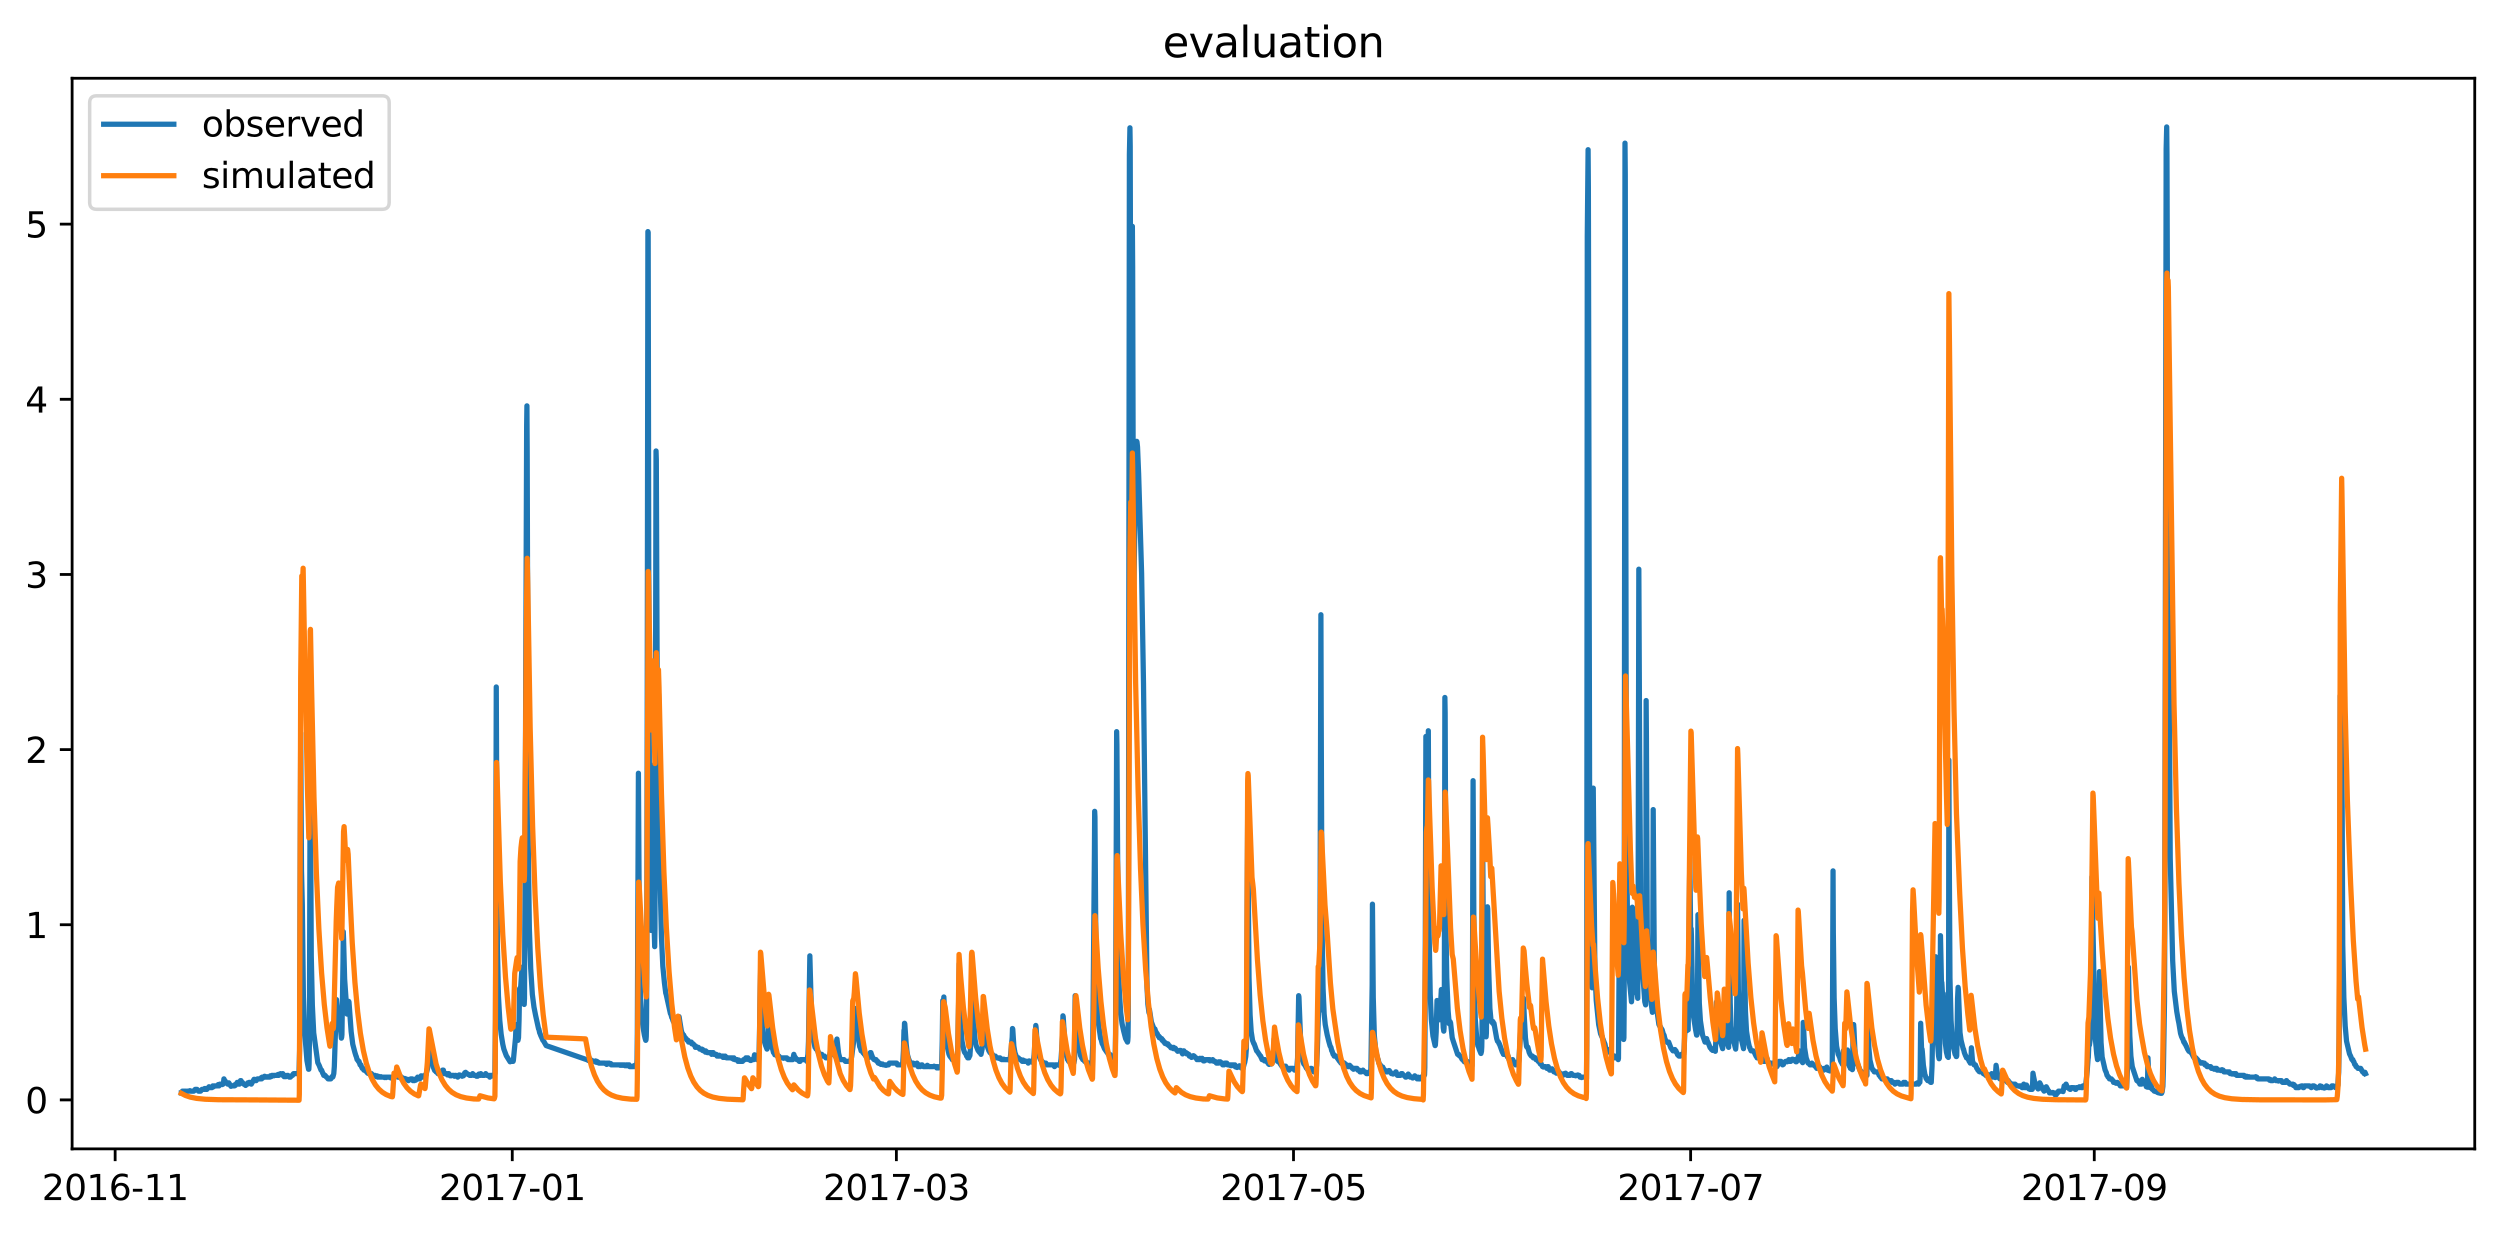 <?xml version="1.0" encoding="utf-8" standalone="no"?>
<!DOCTYPE svg PUBLIC "-//W3C//DTD SVG 1.1//EN"
  "http://www.w3.org/Graphics/SVG/1.1/DTD/svg11.dtd">
<svg xmlns:xlink="http://www.w3.org/1999/xlink" width="712.773pt" height="351.436pt" viewBox="0 0 712.773 351.436" xmlns="http://www.w3.org/2000/svg" version="1.1">
 <defs>
  <style type="text/css">*{stroke-linejoin: round; stroke-linecap: butt}</style>
 </defs>
 <g id="figure_1">
  <g id="patch_1">
   <path d="M 0 351.436 
L 712.773 351.436 
L 712.773 0 
L 0 0 
z
" style="fill: #ffffff"/>
  </g>
  <g id="axes_1">
   <g id="patch_2">
    <path d="M 20.562 327.558 
L 705.572 327.558 
L 705.572 22.318 
L 20.562 22.318 
z
" style="fill: #ffffff"/>
   </g>
   <g id="matplotlib.axis_1">
    <g id="xtick_1">
     <g id="line2d_1">
      <defs>
       <path id="m5b645c1aea" d="M 0 0 
L 0 3.5 
" style="stroke: #000000; stroke-width: 0.8"/>
      </defs>
      <g>
       <use xlink:href="#m5b645c1aea" x="32.829" y="327.558" style="stroke: #000000; stroke-width: 0.8"/>
      </g>
     </g>
     <g id="text_1">
      <!-- 2016-11 -->
      <g transform="translate(11.937 342.157) scale(0.1 -0.1)">
       <defs>
        <path id="DejaVuSans-32" d="M 1228 531 
L 3431 531 
L 3431 0 
L 469 0 
L 469 531 
Q 828 903 1448 1529 
Q 2069 2156 2228 2338 
Q 2531 2678 2651 2914 
Q 2772 3150 2772 3378 
Q 2772 3750 2511 3984 
Q 2250 4219 1831 4219 
Q 1534 4219 1204 4116 
Q 875 4013 500 3803 
L 500 4441 
Q 881 4594 1212 4672 
Q 1544 4750 1819 4750 
Q 2544 4750 2975 4387 
Q 3406 4025 3406 3419 
Q 3406 3131 3298 2873 
Q 3191 2616 2906 2266 
Q 2828 2175 2409 1742 
Q 1991 1309 1228 531 
z
" transform="scale(0.016)"/>
        <path id="DejaVuSans-30" d="M 2034 4250 
Q 1547 4250 1301 3770 
Q 1056 3291 1056 2328 
Q 1056 1369 1301 889 
Q 1547 409 2034 409 
Q 2525 409 2770 889 
Q 3016 1369 3016 2328 
Q 3016 3291 2770 3770 
Q 2525 4250 2034 4250 
z
M 2034 4750 
Q 2819 4750 3233 4129 
Q 3647 3509 3647 2328 
Q 3647 1150 3233 529 
Q 2819 -91 2034 -91 
Q 1250 -91 836 529 
Q 422 1150 422 2328 
Q 422 3509 836 4129 
Q 1250 4750 2034 4750 
z
" transform="scale(0.016)"/>
        <path id="DejaVuSans-31" d="M 794 531 
L 1825 531 
L 1825 4091 
L 703 3866 
L 703 4441 
L 1819 4666 
L 2450 4666 
L 2450 531 
L 3481 531 
L 3481 0 
L 794 0 
L 794 531 
z
" transform="scale(0.016)"/>
        <path id="DejaVuSans-36" d="M 2113 2584 
Q 1688 2584 1439 2293 
Q 1191 2003 1191 1497 
Q 1191 994 1439 701 
Q 1688 409 2113 409 
Q 2538 409 2786 701 
Q 3034 994 3034 1497 
Q 3034 2003 2786 2293 
Q 2538 2584 2113 2584 
z
M 3366 4563 
L 3366 3988 
Q 3128 4100 2886 4159 
Q 2644 4219 2406 4219 
Q 1781 4219 1451 3797 
Q 1122 3375 1075 2522 
Q 1259 2794 1537 2939 
Q 1816 3084 2150 3084 
Q 2853 3084 3261 2657 
Q 3669 2231 3669 1497 
Q 3669 778 3244 343 
Q 2819 -91 2113 -91 
Q 1303 -91 875 529 
Q 447 1150 447 2328 
Q 447 3434 972 4092 
Q 1497 4750 2381 4750 
Q 2619 4750 2861 4703 
Q 3103 4656 3366 4563 
z
" transform="scale(0.016)"/>
        <path id="DejaVuSans-2d" d="M 313 2009 
L 1997 2009 
L 1997 1497 
L 313 1497 
L 313 2009 
z
" transform="scale(0.016)"/>
       </defs>
       <use xlink:href="#DejaVuSans-32"/>
       <use xlink:href="#DejaVuSans-30" x="63.623"/>
       <use xlink:href="#DejaVuSans-31" x="127.246"/>
       <use xlink:href="#DejaVuSans-36" x="190.869"/>
       <use xlink:href="#DejaVuSans-2d" x="254.492"/>
       <use xlink:href="#DejaVuSans-31" x="290.576"/>
       <use xlink:href="#DejaVuSans-31" x="354.199"/>
      </g>
     </g>
    </g>
    <g id="xtick_2">
     <g id="line2d_2">
      <g>
       <use xlink:href="#m5b645c1aea" x="146.053" y="327.558" style="stroke: #000000; stroke-width: 0.8"/>
      </g>
     </g>
     <g id="text_2">
      <!-- 2017-01 -->
      <g transform="translate(125.162 342.157) scale(0.1 -0.1)">
       <defs>
        <path id="DejaVuSans-37" d="M 525 4666 
L 3525 4666 
L 3525 4397 
L 1831 0 
L 1172 0 
L 2766 4134 
L 525 4134 
L 525 4666 
z
" transform="scale(0.016)"/>
       </defs>
       <use xlink:href="#DejaVuSans-32"/>
       <use xlink:href="#DejaVuSans-30" x="63.623"/>
       <use xlink:href="#DejaVuSans-31" x="127.246"/>
       <use xlink:href="#DejaVuSans-37" x="190.869"/>
       <use xlink:href="#DejaVuSans-2d" x="254.492"/>
       <use xlink:href="#DejaVuSans-30" x="290.576"/>
       <use xlink:href="#DejaVuSans-31" x="354.199"/>
      </g>
     </g>
    </g>
    <g id="xtick_3">
     <g id="line2d_3">
      <g>
       <use xlink:href="#m5b645c1aea" x="255.566" y="327.558" style="stroke: #000000; stroke-width: 0.8"/>
      </g>
     </g>
     <g id="text_3">
      <!-- 2017-03 -->
      <g transform="translate(234.674 342.157) scale(0.1 -0.1)">
       <defs>
        <path id="DejaVuSans-33" d="M 2597 2516 
Q 3050 2419 3304 2112 
Q 3559 1806 3559 1356 
Q 3559 666 3084 287 
Q 2609 -91 1734 -91 
Q 1441 -91 1130 -33 
Q 819 25 488 141 
L 488 750 
Q 750 597 1062 519 
Q 1375 441 1716 441 
Q 2309 441 2620 675 
Q 2931 909 2931 1356 
Q 2931 1769 2642 2001 
Q 2353 2234 1838 2234 
L 1294 2234 
L 1294 2753 
L 1863 2753 
Q 2328 2753 2575 2939 
Q 2822 3125 2822 3475 
Q 2822 3834 2567 4026 
Q 2313 4219 1838 4219 
Q 1578 4219 1281 4162 
Q 984 4106 628 3988 
L 628 4550 
Q 988 4650 1302 4700 
Q 1616 4750 1894 4750 
Q 2613 4750 3031 4423 
Q 3450 4097 3450 3541 
Q 3450 3153 3228 2886 
Q 3006 2619 2597 2516 
z
" transform="scale(0.016)"/>
       </defs>
       <use xlink:href="#DejaVuSans-32"/>
       <use xlink:href="#DejaVuSans-30" x="63.623"/>
       <use xlink:href="#DejaVuSans-31" x="127.246"/>
       <use xlink:href="#DejaVuSans-37" x="190.869"/>
       <use xlink:href="#DejaVuSans-2d" x="254.492"/>
       <use xlink:href="#DejaVuSans-30" x="290.576"/>
       <use xlink:href="#DejaVuSans-33" x="354.199"/>
      </g>
     </g>
    </g>
    <g id="xtick_4">
     <g id="line2d_4">
      <g>
       <use xlink:href="#m5b645c1aea" x="368.791" y="327.558" style="stroke: #000000; stroke-width: 0.8"/>
      </g>
     </g>
     <g id="text_4">
      <!-- 2017-05 -->
      <g transform="translate(347.899 342.157) scale(0.1 -0.1)">
       <defs>
        <path id="DejaVuSans-35" d="M 691 4666 
L 3169 4666 
L 3169 4134 
L 1269 4134 
L 1269 2991 
Q 1406 3038 1543 3061 
Q 1681 3084 1819 3084 
Q 2600 3084 3056 2656 
Q 3513 2228 3513 1497 
Q 3513 744 3044 326 
Q 2575 -91 1722 -91 
Q 1428 -91 1123 -41 
Q 819 9 494 109 
L 494 744 
Q 775 591 1075 516 
Q 1375 441 1709 441 
Q 2250 441 2565 725 
Q 2881 1009 2881 1497 
Q 2881 1984 2565 2268 
Q 2250 2553 1709 2553 
Q 1456 2553 1204 2497 
Q 953 2441 691 2322 
L 691 4666 
z
" transform="scale(0.016)"/>
       </defs>
       <use xlink:href="#DejaVuSans-32"/>
       <use xlink:href="#DejaVuSans-30" x="63.623"/>
       <use xlink:href="#DejaVuSans-31" x="127.246"/>
       <use xlink:href="#DejaVuSans-37" x="190.869"/>
       <use xlink:href="#DejaVuSans-2d" x="254.492"/>
       <use xlink:href="#DejaVuSans-30" x="290.576"/>
       <use xlink:href="#DejaVuSans-35" x="354.199"/>
      </g>
     </g>
    </g>
    <g id="xtick_5">
     <g id="line2d_5">
      <g>
       <use xlink:href="#m5b645c1aea" x="482.015" y="327.558" style="stroke: #000000; stroke-width: 0.8"/>
      </g>
     </g>
     <g id="text_5">
      <!-- 2017-07 -->
      <g transform="translate(461.124 342.157) scale(0.1 -0.1)">
       <use xlink:href="#DejaVuSans-32"/>
       <use xlink:href="#DejaVuSans-30" x="63.623"/>
       <use xlink:href="#DejaVuSans-31" x="127.246"/>
       <use xlink:href="#DejaVuSans-37" x="190.869"/>
       <use xlink:href="#DejaVuSans-2d" x="254.492"/>
       <use xlink:href="#DejaVuSans-30" x="290.576"/>
       <use xlink:href="#DejaVuSans-37" x="354.199"/>
      </g>
     </g>
    </g>
    <g id="xtick_6">
     <g id="line2d_6">
      <g>
       <use xlink:href="#m5b645c1aea" x="597.096" y="327.558" style="stroke: #000000; stroke-width: 0.8"/>
      </g>
     </g>
     <g id="text_6">
      <!-- 2017-09 -->
      <g transform="translate(576.205 342.157) scale(0.1 -0.1)">
       <defs>
        <path id="DejaVuSans-39" d="M 703 97 
L 703 672 
Q 941 559 1184 500 
Q 1428 441 1663 441 
Q 2288 441 2617 861 
Q 2947 1281 2994 2138 
Q 2813 1869 2534 1725 
Q 2256 1581 1919 1581 
Q 1219 1581 811 2004 
Q 403 2428 403 3163 
Q 403 3881 828 4315 
Q 1253 4750 1959 4750 
Q 2769 4750 3195 4129 
Q 3622 3509 3622 2328 
Q 3622 1225 3098 567 
Q 2575 -91 1691 -91 
Q 1453 -91 1209 -44 
Q 966 3 703 97 
z
M 1959 2075 
Q 2384 2075 2632 2365 
Q 2881 2656 2881 3163 
Q 2881 3666 2632 3958 
Q 2384 4250 1959 4250 
Q 1534 4250 1286 3958 
Q 1038 3666 1038 3163 
Q 1038 2656 1286 2365 
Q 1534 2075 1959 2075 
z
" transform="scale(0.016)"/>
       </defs>
       <use xlink:href="#DejaVuSans-32"/>
       <use xlink:href="#DejaVuSans-30" x="63.623"/>
       <use xlink:href="#DejaVuSans-31" x="127.246"/>
       <use xlink:href="#DejaVuSans-37" x="190.869"/>
       <use xlink:href="#DejaVuSans-2d" x="254.492"/>
       <use xlink:href="#DejaVuSans-30" x="290.576"/>
       <use xlink:href="#DejaVuSans-39" x="354.199"/>
      </g>
     </g>
    </g>
   </g>
   <g id="matplotlib.axis_2">
    <g id="ytick_1">
     <g id="line2d_7">
      <defs>
       <path id="m1dc70477a5" d="M 0 0 
L -3.5 0 
" style="stroke: #000000; stroke-width: 0.8"/>
      </defs>
      <g>
       <use xlink:href="#m1dc70477a5" x="20.562" y="313.591" style="stroke: #000000; stroke-width: 0.8"/>
      </g>
     </g>
     <g id="text_7">
      <!-- 0 -->
      <g transform="translate(7.2 317.39) scale(0.1 -0.1)">
       <use xlink:href="#DejaVuSans-30"/>
      </g>
     </g>
    </g>
    <g id="ytick_2">
     <g id="line2d_8">
      <g>
       <use xlink:href="#m1dc70477a5" x="20.562" y="263.654" style="stroke: #000000; stroke-width: 0.8"/>
      </g>
     </g>
     <g id="text_8">
      <!-- 1 -->
      <g transform="translate(7.2 267.453) scale(0.1 -0.1)">
       <use xlink:href="#DejaVuSans-31"/>
      </g>
     </g>
    </g>
    <g id="ytick_3">
     <g id="line2d_9">
      <g>
       <use xlink:href="#m1dc70477a5" x="20.562" y="213.717" style="stroke: #000000; stroke-width: 0.8"/>
      </g>
     </g>
     <g id="text_9">
      <!-- 2 -->
      <g transform="translate(7.2 217.517) scale(0.1 -0.1)">
       <use xlink:href="#DejaVuSans-32"/>
      </g>
     </g>
    </g>
    <g id="ytick_4">
     <g id="line2d_10">
      <g>
       <use xlink:href="#m1dc70477a5" x="20.562" y="163.781" style="stroke: #000000; stroke-width: 0.8"/>
      </g>
     </g>
     <g id="text_10">
      <!-- 3 -->
      <g transform="translate(7.2 167.58) scale(0.1 -0.1)">
       <use xlink:href="#DejaVuSans-33"/>
      </g>
     </g>
    </g>
    <g id="ytick_5">
     <g id="line2d_11">
      <g>
       <use xlink:href="#m1dc70477a5" x="20.562" y="113.844" style="stroke: #000000; stroke-width: 0.8"/>
      </g>
     </g>
     <g id="text_11">
      <!-- 4 -->
      <g transform="translate(7.2 117.643) scale(0.1 -0.1)">
       <defs>
        <path id="DejaVuSans-34" d="M 2419 4116 
L 825 1625 
L 2419 1625 
L 2419 4116 
z
M 2253 4666 
L 3047 4666 
L 3047 1625 
L 3713 1625 
L 3713 1100 
L 3047 1100 
L 3047 0 
L 2419 0 
L 2419 1100 
L 313 1100 
L 313 1709 
L 2253 4666 
z
" transform="scale(0.016)"/>
       </defs>
       <use xlink:href="#DejaVuSans-34"/>
      </g>
     </g>
    </g>
    <g id="ytick_6">
     <g id="line2d_12">
      <g>
       <use xlink:href="#m1dc70477a5" x="20.562" y="63.907" style="stroke: #000000; stroke-width: 0.8"/>
      </g>
     </g>
     <g id="text_12">
      <!-- 5 -->
      <g transform="translate(7.2 67.707) scale(0.1 -0.1)">
       <use xlink:href="#DejaVuSans-35"/>
      </g>
     </g>
    </g>
   </g>
   <g id="line2d_13">
    <path d="M 51.699 311.593 
L 51.854 311.593 
L 52.009 311.094 
L 52.086 311.343 
L 52.163 311.219 
L 52.318 311.094 
L 52.937 311.094 
L 53.014 311.343 
L 53.091 311.219 
L 53.169 311.343 
L 53.323 311.094 
L 53.942 311.094 
L 54.097 310.969 
L 54.174 310.969 
L 54.329 311.094 
L 55.257 311.094 
L 55.644 310.594 
L 56.185 310.594 
L 56.572 311.094 
L 57.19 311.094 
L 57.577 310.594 
L 58.273 310.594 
L 58.351 310.345 
L 58.428 310.47 
L 58.505 310.594 
L 58.583 310.345 
L 58.66 310.47 
L 58.815 310.594 
L 58.969 310.594 
L 59.356 310.095 
L 59.433 310.095 
L 59.588 309.845 
L 59.82 310.095 
L 60.439 310.095 
L 60.671 309.596 
L 60.748 309.596 
L 60.903 309.845 
L 61.057 309.596 
L 61.908 309.596 
L 61.985 309.471 
L 62.14 309.596 
L 62.217 309.221 
L 62.295 309.346 
L 62.449 309.596 
L 62.682 309.096 
L 62.914 309.096 
L 62.991 309.221 
L 63.146 309.096 
L 63.223 309.096 
L 63.378 309.221 
L 63.532 309.096 
L 63.61 309.096 
L 63.687 308.971 
L 63.842 307.598 
L 63.919 307.848 
L 64.074 308.098 
L 64.151 308.098 
L 64.306 308.597 
L 64.538 308.597 
L 64.924 309.096 
L 65.079 309.096 
L 65.234 308.722 
L 65.852 309.72 
L 66.007 309.596 
L 66.548 309.596 
L 66.78 309.346 
L 66.858 309.596 
L 66.935 309.471 
L 67.09 309.471 
L 67.245 309.096 
L 67.322 309.221 
L 67.631 308.597 
L 67.709 308.597 
L 67.863 308.722 
L 67.941 308.597 
L 68.095 309.096 
L 68.25 309.096 
L 68.559 308.098 
L 68.714 308.098 
L 68.869 308.597 
L 69.101 308.597 
L 69.487 309.096 
L 69.642 309.096 
L 69.874 309.346 
L 69.951 309.346 
L 70.029 309.471 
L 70.261 309.096 
L 70.57 309.096 
L 70.647 308.722 
L 70.725 308.847 
L 70.802 308.847 
L 70.879 308.971 
L 71.034 308.597 
L 71.111 308.722 
L 71.189 308.597 
L 71.344 308.722 
L 71.421 308.722 
L 71.653 309.096 
L 72.426 307.723 
L 72.504 308.098 
L 72.581 307.723 
L 72.658 307.848 
L 72.813 308.098 
L 72.968 307.973 
L 73.045 308.098 
L 73.277 307.723 
L 73.432 307.598 
L 74.282 307.598 
L 74.514 307.224 
L 74.592 307.598 
L 74.746 307.099 
L 74.901 307.348 
L 75.056 307.099 
L 75.288 307.099 
L 75.442 306.849 
L 75.597 307.099 
L 76.061 307.099 
L 76.139 306.974 
L 76.293 307.099 
L 76.757 307.099 
L 76.835 306.974 
L 76.912 307.099 
L 77.067 306.724 
L 77.144 306.974 
L 77.221 306.849 
L 77.299 306.974 
L 77.531 306.599 
L 77.685 306.599 
L 77.84 306.724 
L 77.995 306.599 
L 78.072 306.724 
L 78.227 306.599 
L 79.077 306.599 
L 79.232 306.35 
L 79.309 306.599 
L 79.387 306.35 
L 79.464 306.599 
L 79.696 306.225 
L 79.773 306.35 
L 79.851 306.225 
L 79.928 306.35 
L 80.006 306.1 
L 80.083 306.225 
L 80.16 306.225 
L 80.392 306.475 
L 80.47 306.475 
L 80.624 306.1 
L 80.779 306.724 
L 80.934 306.599 
L 81.011 306.974 
L 81.243 306.599 
L 81.475 306.974 
L 81.707 306.724 
L 81.784 306.724 
L 81.862 306.599 
L 81.939 306.849 
L 82.016 306.724 
L 82.094 306.599 
L 82.48 307.099 
L 82.79 307.099 
L 83.099 306.724 
L 83.176 306.724 
L 83.331 306.599 
L 83.408 306.599 
L 83.563 306.225 
L 83.718 306.1 
L 84.801 306.1 
L 84.878 305.975 
L 84.955 306.1 
L 85.033 305.975 
L 85.187 306.1 
L 85.265 305.476 
L 85.419 299.359 
L 85.729 208.973 
L 85.961 248.174 
L 86.193 258.036 
L 86.502 284.128 
L 86.811 293.616 
L 87.507 302.355 
L 87.971 304.852 
L 88.049 304.852 
L 88.126 303.354 
L 88.203 297.985 
L 88.436 216.339 
L 88.513 224.579 
L 88.745 272.518 
L 89.054 286.625 
L 89.441 294.49 
L 90.601 302.979 
L 90.988 303.728 
L 91.529 305.101 
L 91.684 305.101 
L 92.07 306.1 
L 92.148 306.1 
L 92.302 306.599 
L 92.534 306.599 
L 92.612 306.724 
L 92.689 306.599 
L 93.076 307.099 
L 93.153 307.099 
L 93.54 307.598 
L 94.313 307.598 
L 94.545 307.099 
L 94.7 307.099 
L 94.777 306.849 
L 94.855 307.099 
L 94.932 306.974 
L 95.164 306.1 
L 95.319 304.103 
L 95.937 285.002 
L 96.247 288.373 
L 96.324 288.373 
L 96.401 288.747 
L 96.556 287.873 
L 96.788 289.995 
L 97.252 295.239 
L 97.33 295.988 
L 97.407 295.738 
L 97.484 294.989 
L 97.794 274.265 
L 97.871 265.651 
L 97.948 267.649 
L 98.258 279.134 
L 98.954 289.122 
L 99.031 289.122 
L 99.418 285.501 
L 99.495 285.626 
L 99.65 287.748 
L 100.114 294.115 
L 100.578 297.736 
L 101.196 300.108 
L 101.506 301.106 
L 101.583 301.231 
L 101.815 302.105 
L 101.893 302.105 
L 102.279 302.729 
L 102.357 302.604 
L 102.666 303.603 
L 102.743 303.603 
L 102.821 303.728 
L 102.898 303.603 
L 103.053 304.103 
L 103.285 304.602 
L 103.517 304.602 
L 103.749 305.101 
L 103.981 305.101 
L 104.058 305.226 
L 104.135 305.101 
L 104.599 305.726 
L 104.677 305.726 
L 104.754 305.601 
L 104.831 305.975 
L 104.909 305.85 
L 105.141 306.1 
L 105.682 306.1 
L 105.76 306.225 
L 105.914 306.1 
L 106.301 306.599 
L 106.92 306.599 
L 107.229 306.974 
L 107.306 306.849 
L 107.384 306.974 
L 107.461 306.724 
L 107.538 306.849 
L 107.693 307.099 
L 107.848 306.849 
L 108.002 307.099 
L 108.157 307.099 
L 108.234 306.974 
L 108.389 307.099 
L 108.544 307.099 
L 108.621 306.974 
L 108.776 307.099 
L 109.549 307.099 
L 109.626 307.224 
L 109.781 307.099 
L 110.013 307.099 
L 110.091 307.224 
L 110.245 307.099 
L 111.096 307.099 
L 111.173 307.224 
L 111.251 307.099 
L 111.483 307.348 
L 111.715 307.099 
L 111.869 307.224 
L 111.947 307.224 
L 112.101 307.099 
L 112.488 307.099 
L 112.565 306.974 
L 112.72 306.599 
L 112.797 306.599 
L 112.875 306.849 
L 112.952 306.724 
L 113.029 306.599 
L 113.184 306.974 
L 113.261 306.849 
L 113.416 307.099 
L 113.88 307.099 
L 114.035 307.224 
L 114.112 307.224 
L 114.267 307.099 
L 114.344 307.099 
L 114.422 307.224 
L 114.499 307.099 
L 114.731 307.598 
L 114.808 307.348 
L 114.886 307.473 
L 115.04 307.598 
L 115.118 307.473 
L 115.272 307.598 
L 115.35 307.473 
L 115.504 307.598 
L 115.736 307.598 
L 115.968 307.848 
L 116.046 307.723 
L 116.2 307.973 
L 116.278 307.848 
L 116.432 308.098 
L 116.742 307.723 
L 116.819 307.723 
L 116.896 307.848 
L 117.128 307.598 
L 117.515 307.598 
L 117.747 308.098 
L 117.902 307.723 
L 117.979 307.973 
L 118.056 307.723 
L 118.134 308.098 
L 118.211 307.973 
L 118.366 307.723 
L 118.443 307.723 
L 118.521 307.973 
L 118.598 307.598 
L 118.675 307.848 
L 118.753 307.723 
L 118.907 307.473 
L 119.062 307.099 
L 119.294 307.598 
L 119.681 307.598 
L 119.758 307.473 
L 119.913 307.099 
L 120.067 306.724 
L 120.299 307.099 
L 120.609 307.099 
L 120.686 306.724 
L 120.918 307.099 
L 121.073 307.099 
L 121.459 306.35 
L 122.001 304.227 
L 122.31 300.607 
L 122.387 300.607 
L 122.542 299.109 
L 122.697 299.733 
L 122.852 299.109 
L 123.625 304.477 
L 123.78 304.852 
L 123.934 305.226 
L 124.089 305.101 
L 124.321 305.601 
L 124.476 305.601 
L 124.862 306.1 
L 125.017 306.1 
L 125.094 305.975 
L 125.249 306.1 
L 125.945 306.1 
L 126.177 305.101 
L 126.409 305.101 
L 126.641 306.1 
L 127.415 306.1 
L 127.569 306.475 
L 127.879 306.1 
L 127.956 306.1 
L 128.188 306.599 
L 128.265 306.599 
L 128.343 306.724 
L 128.42 306.599 
L 128.497 306.724 
L 128.575 306.599 
L 128.652 306.724 
L 128.807 306.599 
L 129.348 306.599 
L 129.58 306.849 
L 129.812 306.599 
L 129.967 306.599 
L 130.199 306.849 
L 130.276 306.849 
L 130.508 307.099 
L 130.74 306.599 
L 130.817 306.599 
L 130.895 306.475 
L 130.972 306.599 
L 131.049 306.475 
L 131.204 306.599 
L 131.514 306.599 
L 131.591 306.724 
L 131.668 306.599 
L 131.746 306.849 
L 131.9 306.599 
L 132.055 306.599 
L 132.132 306.724 
L 132.519 305.85 
L 132.674 305.85 
L 132.751 305.726 
L 132.983 306.1 
L 133.215 306.1 
L 133.447 306.35 
L 133.679 306.35 
L 133.911 306.599 
L 134.452 306.599 
L 134.762 306.1 
L 135.148 306.599 
L 135.69 306.599 
L 135.845 306.849 
L 135.999 306.599 
L 136.154 306.849 
L 136.309 306.599 
L 136.386 306.599 
L 136.541 306.225 
L 136.618 306.35 
L 136.695 306.475 
L 136.773 306.35 
L 136.927 306.599 
L 137.005 306.475 
L 137.082 306.1 
L 137.237 306.475 
L 137.314 306.35 
L 137.469 306.599 
L 137.546 306.475 
L 137.701 306.599 
L 138.087 306.599 
L 138.319 306.35 
L 138.397 306.475 
L 138.474 306.1 
L 138.551 306.475 
L 138.629 306.35 
L 138.783 306.599 
L 139.402 306.599 
L 139.634 307.099 
L 139.789 306.599 
L 139.944 306.724 
L 140.098 306.599 
L 140.408 306.599 
L 140.562 306.724 
L 140.64 306.599 
L 140.717 306.849 
L 141.104 305.975 
L 141.258 291.244 
L 141.49 195.865 
L 141.8 269.147 
L 142.109 283.878 
L 142.496 290.994 
L 142.882 294.864 
L 143.346 297.736 
L 143.656 299.109 
L 144.352 300.982 
L 145.435 302.729 
L 145.589 302.604 
L 146.285 302.604 
L 146.363 302.355 
L 146.981 295.863 
L 147.136 292.118 
L 147.291 293.741 
L 147.6 296.238 
L 147.677 296.612 
L 147.832 295.863 
L 147.987 290.745 
L 148.141 281.881 
L 148.219 281.756 
L 148.296 282.755 
L 148.373 282.505 
L 148.838 275.764 
L 148.992 277.137 
L 149.456 286.375 
L 149.534 284.627 
L 149.688 249.672 
L 150.152 121.335 
L 150.23 115.717 
L 150.307 129.324 
L 150.616 241.058 
L 150.926 264.778 
L 151.312 276.138 
L 151.776 283.504 
L 152.24 287.124 
L 152.704 289.496 
L 153.555 293.366 
L 153.633 293.366 
L 153.865 294.49 
L 153.942 294.615 
L 154.174 295.239 
L 154.406 295.738 
L 154.793 296.612 
L 154.87 296.612 
L 155.721 298.11 
L 167.244 302.105 
L 167.554 302.105 
L 167.708 302.355 
L 167.94 302.105 
L 168.018 302.105 
L 168.172 301.855 
L 168.636 302.604 
L 168.791 302.355 
L 168.946 302.604 
L 169.487 302.604 
L 169.642 302.729 
L 169.796 302.48 
L 169.951 302.854 
L 170.183 302.604 
L 170.415 302.979 
L 170.57 302.854 
L 170.802 303.104 
L 172.426 303.104 
L 172.581 303.229 
L 172.735 303.229 
L 172.813 303.104 
L 172.967 303.478 
L 173.122 303.229 
L 173.199 303.229 
L 173.277 303.104 
L 173.354 303.229 
L 173.431 303.104 
L 173.509 303.229 
L 173.663 303.104 
L 173.818 303.354 
L 173.895 303.229 
L 174.05 303.354 
L 174.127 303.229 
L 174.282 303.603 
L 174.36 303.603 
L 174.437 303.478 
L 174.592 303.603 
L 176.757 303.603 
L 176.834 303.728 
L 176.989 303.603 
L 177.144 303.603 
L 177.221 303.728 
L 177.376 303.603 
L 177.453 303.728 
L 177.53 303.603 
L 177.685 303.728 
L 177.84 303.603 
L 177.994 303.603 
L 178.226 303.853 
L 178.381 303.728 
L 178.458 303.728 
L 178.536 303.603 
L 178.613 303.853 
L 178.691 303.728 
L 178.768 303.603 
L 178.845 303.853 
L 178.923 303.728 
L 179.077 303.603 
L 179.232 303.603 
L 179.309 303.728 
L 179.387 303.603 
L 179.541 304.103 
L 180.624 304.103 
L 180.701 303.853 
L 180.856 304.103 
L 180.933 304.103 
L 181.011 303.728 
L 181.088 303.853 
L 181.165 304.103 
L 181.243 303.603 
L 181.32 303.728 
L 181.397 303.728 
L 181.552 303.603 
L 181.629 302.105 
L 181.707 294.365 
L 182.016 220.459 
L 182.325 273.392 
L 182.635 284.378 
L 183.022 290.245 
L 183.331 292.867 
L 183.718 295.114 
L 183.95 296.113 
L 184.104 296.612 
L 184.182 296.487 
L 184.259 295.489 
L 184.336 291.618 
L 184.414 275.888 
L 184.723 66.03 
L 184.8 66.279 
L 184.955 158.413 
L 185.187 237.812 
L 185.496 262.281 
L 185.651 265.277 
L 185.806 244.303 
L 186.038 218.212 
L 186.347 259.16 
L 186.656 269.896 
L 186.734 264.653 
L 186.888 196.739 
L 187.043 128.575 
L 187.121 131.072 
L 187.507 228.074 
L 187.739 197.862 
L 187.817 201.108 
L 188.203 251.17 
L 188.59 267.274 
L 188.977 275.514 
L 189.441 280.258 
L 189.827 283.254 
L 189.905 283.379 
L 191.142 288.997 
L 191.297 289.246 
L 191.529 290.12 
L 191.606 290.12 
L 191.916 291.119 
L 191.993 291.119 
L 192.225 291.618 
L 192.302 291.618 
L 192.38 291.743 
L 192.534 292.118 
L 192.612 292.118 
L 192.766 292.617 
L 192.921 292.617 
L 193.385 290.12 
L 193.462 290.495 
L 193.617 289.871 
L 193.849 291.369 
L 194.236 293.741 
L 194.468 294.615 
L 194.545 294.615 
L 194.622 294.739 
L 194.777 295.114 
L 194.932 295.114 
L 195.086 295.613 
L 195.164 295.613 
L 195.55 296.113 
L 195.628 296.113 
L 195.783 296.487 
L 195.937 296.612 
L 196.169 296.612 
L 196.324 297.111 
L 197.097 297.111 
L 197.252 297.611 
L 197.639 297.611 
L 198.025 298.11 
L 198.103 298.11 
L 198.18 298.235 
L 198.257 298.61 
L 198.335 298.235 
L 198.412 298.36 
L 198.489 298.61 
L 198.567 298.485 
L 198.721 298.61 
L 199.108 298.61 
L 199.495 299.109 
L 200.114 299.109 
L 200.268 299.483 
L 200.346 299.234 
L 200.578 299.608 
L 200.964 299.608 
L 201.119 299.983 
L 201.196 299.608 
L 201.274 299.733 
L 201.351 299.733 
L 201.66 300.108 
L 202.588 300.108 
L 202.666 300.232 
L 202.743 300.108 
L 202.898 300.607 
L 203.13 300.108 
L 203.207 300.232 
L 203.284 300.232 
L 203.362 300.108 
L 203.516 300.607 
L 204.212 300.607 
L 204.445 301.106 
L 204.522 300.982 
L 204.599 300.982 
L 204.754 301.106 
L 204.831 300.982 
L 204.909 301.106 
L 205.063 300.857 
L 205.218 301.106 
L 206.069 301.106 
L 206.146 301.481 
L 206.223 301.356 
L 206.378 301.106 
L 206.533 301.481 
L 206.61 301.356 
L 206.687 301.356 
L 206.765 301.106 
L 206.842 301.231 
L 206.997 301.481 
L 207.074 301.481 
L 207.151 301.606 
L 207.229 301.481 
L 207.383 301.606 
L 208.543 301.606 
L 208.621 301.731 
L 208.776 301.606 
L 208.93 301.855 
L 209.008 301.855 
L 209.085 301.98 
L 209.24 301.606 
L 209.317 301.731 
L 209.472 302.105 
L 210.168 302.105 
L 210.4 302.604 
L 210.632 302.23 
L 210.709 302.604 
L 210.786 302.355 
L 210.941 302.604 
L 211.714 302.604 
L 211.869 302.23 
L 212.024 302.105 
L 212.488 302.105 
L 212.642 301.606 
L 213.261 301.606 
L 213.416 302.105 
L 213.803 302.105 
L 213.957 302.355 
L 214.035 302.23 
L 214.112 302.355 
L 214.344 302.105 
L 214.885 302.105 
L 215.117 300.732 
L 215.349 301.606 
L 215.427 301.606 
L 215.813 302.105 
L 216.045 302.105 
L 216.2 302.23 
L 216.277 301.98 
L 216.432 299.858 
L 216.587 291.868 
L 216.896 274.515 
L 217.592 294.739 
L 217.979 297.111 
L 218.288 298.11 
L 218.675 299.109 
L 218.752 298.984 
L 218.984 295.988 
L 219.294 290.994 
L 219.99 297.861 
L 220.531 300.108 
L 220.686 300.108 
L 220.918 300.732 
L 220.995 300.607 
L 221.072 300.732 
L 221.227 300.607 
L 221.614 301.106 
L 222.078 301.106 
L 222.465 301.606 
L 223.315 301.606 
L 223.393 301.731 
L 223.547 301.606 
L 224.166 301.606 
L 224.243 301.731 
L 224.321 301.606 
L 224.475 301.98 
L 224.63 301.98 
L 224.707 302.105 
L 224.862 301.98 
L 224.939 301.98 
L 225.094 302.105 
L 226.022 302.105 
L 226.332 300.607 
L 226.486 301.106 
L 227.182 302.105 
L 227.492 302.105 
L 227.878 302.604 
L 228.11 302.604 
L 228.265 302.105 
L 229.657 302.105 
L 230.044 302.604 
L 230.353 300.607 
L 230.508 296.862 
L 230.895 272.518 
L 231.436 292.243 
L 231.745 295.863 
L 232.364 298.61 
L 232.441 298.61 
L 232.519 298.734 
L 232.673 299.109 
L 232.751 299.109 
L 233.137 299.608 
L 233.292 300.108 
L 233.447 300.108 
L 233.601 300.607 
L 234.297 300.607 
L 234.452 301.106 
L 235.071 301.106 
L 235.458 301.606 
L 236.308 301.606 
L 236.386 301.481 
L 236.85 299.608 
L 236.927 299.483 
L 237.082 299.109 
L 237.236 299.109 
L 237.314 298.984 
L 237.391 299.109 
L 237.7 300.607 
L 238.087 301.106 
L 238.164 301.106 
L 238.319 301.231 
L 238.396 301.106 
L 238.551 296.612 
L 238.629 296.238 
L 239.093 300.357 
L 239.557 302.105 
L 240.639 302.105 
L 241.026 302.604 
L 242.495 302.604 
L 242.805 301.356 
L 243.346 297.236 
L 243.733 287.499 
L 243.81 287.748 
L 243.965 288.872 
L 244.429 293.741 
L 245.125 298.485 
L 245.28 298.734 
L 245.512 299.608 
L 245.744 299.608 
L 246.13 300.232 
L 246.208 300.108 
L 246.44 300.607 
L 246.594 300.607 
L 246.672 300.732 
L 246.826 301.106 
L 247.291 301.106 
L 247.368 301.481 
L 247.523 301.106 
L 247.6 301.606 
L 247.677 301.231 
L 247.755 301.356 
L 247.832 301.481 
L 247.987 301.106 
L 248.141 300.108 
L 248.296 300.108 
L 248.451 300.607 
L 248.837 301.606 
L 248.915 301.606 
L 249.069 301.98 
L 249.224 302.105 
L 249.456 302.105 
L 249.533 302.23 
L 249.611 302.105 
L 249.688 302.23 
L 249.765 302.105 
L 249.843 302.23 
L 249.997 302.604 
L 250.229 302.604 
L 250.384 303.104 
L 250.616 303.104 
L 250.693 303.229 
L 250.771 303.104 
L 250.925 303.229 
L 251.003 303.229 
L 251.157 303.478 
L 251.235 303.478 
L 251.389 303.354 
L 251.467 303.478 
L 251.622 303.354 
L 251.854 303.603 
L 252.395 303.603 
L 252.472 303.728 
L 252.627 303.603 
L 252.704 303.728 
L 252.859 303.603 
L 253.323 303.603 
L 253.4 303.478 
L 253.555 303.104 
L 255.643 303.104 
L 255.875 303.603 
L 256.958 303.603 
L 257.035 303.478 
L 257.19 303.603 
L 257.345 303.603 
L 257.577 299.608 
L 257.731 293.741 
L 257.809 294.365 
L 257.886 291.743 
L 257.963 291.868 
L 258.35 297.486 
L 258.659 300.482 
L 259.046 301.855 
L 259.51 302.979 
L 259.665 303.104 
L 259.819 303.104 
L 259.897 303.229 
L 260.051 303.104 
L 260.361 303.104 
L 260.516 303.603 
L 260.593 303.603 
L 260.67 303.229 
L 260.825 303.603 
L 261.289 303.603 
L 261.444 303.104 
L 261.753 304.103 
L 261.83 304.103 
L 261.985 303.603 
L 262.062 303.603 
L 262.372 304.103 
L 262.758 303.603 
L 262.913 303.603 
L 263.068 303.978 
L 263.145 303.978 
L 263.3 304.103 
L 263.918 304.103 
L 263.996 303.978 
L 264.15 304.103 
L 264.305 304.103 
L 264.383 303.728 
L 264.537 304.103 
L 264.615 303.978 
L 264.692 304.103 
L 264.769 303.978 
L 264.924 304.103 
L 266.161 304.103 
L 266.316 303.978 
L 266.471 304.103 
L 267.012 304.103 
L 267.089 304.477 
L 267.244 304.103 
L 267.321 304.477 
L 267.399 304.227 
L 267.476 304.352 
L 267.553 304.227 
L 267.631 304.477 
L 267.708 304.352 
L 267.785 304.103 
L 267.863 304.227 
L 267.94 304.227 
L 268.095 304.103 
L 268.404 304.103 
L 268.481 303.354 
L 268.636 296.862 
L 268.791 285.252 
L 268.868 287.249 
L 268.946 286.5 
L 269.1 284.253 
L 269.255 287.624 
L 269.564 294.365 
L 269.874 297.611 
L 270.57 300.607 
L 270.647 300.732 
L 270.802 301.106 
L 271.188 301.606 
L 271.343 301.606 
L 271.498 302.105 
L 271.962 302.105 
L 272.039 302.23 
L 272.194 302.105 
L 272.426 302.105 
L 272.658 302.604 
L 272.812 302.604 
L 272.89 302.48 
L 273.045 300.357 
L 273.509 274.765 
L 273.586 279.259 
L 273.895 291.119 
L 274.282 296.862 
L 274.746 299.234 
L 274.978 299.983 
L 275.442 300.607 
L 275.597 301.106 
L 275.751 301.106 
L 275.906 301.606 
L 275.983 301.231 
L 276.215 301.606 
L 276.37 301.106 
L 276.447 301.106 
L 276.525 300.982 
L 276.679 298.859 
L 277.221 285.127 
L 277.994 296.362 
L 278.304 298.11 
L 278.845 299.483 
L 279.309 300.108 
L 279.464 300.108 
L 279.541 300.232 
L 279.618 300.108 
L 279.696 300.607 
L 280.005 299.109 
L 280.314 292.492 
L 280.392 292.742 
L 280.624 290.245 
L 280.778 292.243 
L 281.088 296.362 
L 281.474 298.235 
L 281.707 298.984 
L 281.784 299.109 
L 281.939 299.608 
L 282.016 299.608 
L 282.248 300.108 
L 282.48 300.108 
L 282.867 300.732 
L 282.944 300.607 
L 283.176 300.982 
L 283.331 301.106 
L 283.408 301.106 
L 283.485 301.231 
L 283.64 301.106 
L 283.717 301.356 
L 283.795 301.106 
L 284.027 301.606 
L 284.645 301.606 
L 284.723 301.731 
L 284.877 301.606 
L 285.032 301.731 
L 285.109 301.606 
L 285.341 301.98 
L 285.419 301.98 
L 285.573 302.105 
L 285.728 302.105 
L 285.805 301.98 
L 285.96 302.105 
L 286.115 302.105 
L 286.192 301.98 
L 286.347 302.105 
L 287.507 302.105 
L 287.662 302.23 
L 287.816 302.105 
L 287.894 302.105 
L 287.971 301.98 
L 288.126 300.857 
L 288.59 295.738 
L 288.667 293.241 
L 288.744 293.366 
L 289.054 298.235 
L 289.363 300.108 
L 289.827 301.356 
L 289.904 301.356 
L 290.059 301.606 
L 290.369 301.606 
L 290.523 301.98 
L 290.601 301.855 
L 290.833 302.105 
L 291.065 302.105 
L 291.297 302.48 
L 291.374 302.48 
L 291.451 302.604 
L 291.529 302.48 
L 291.606 302.604 
L 291.683 302.23 
L 291.838 302.604 
L 292.225 302.604 
L 292.302 302.48 
L 292.457 302.604 
L 292.998 302.604 
L 293.075 302.729 
L 293.153 303.104 
L 293.385 302.48 
L 293.462 302.48 
L 293.694 302.729 
L 293.771 302.729 
L 293.926 302.604 
L 294.003 302.729 
L 294.158 302.604 
L 294.235 302.604 
L 294.313 302.854 
L 294.468 302.604 
L 294.545 302.729 
L 294.7 301.98 
L 294.854 300.607 
L 295.318 292.367 
L 295.396 292.867 
L 295.782 298.859 
L 296.169 300.857 
L 296.633 302.105 
L 296.71 302.105 
L 296.788 302.23 
L 296.942 302.604 
L 297.097 302.604 
L 297.174 302.979 
L 297.252 302.729 
L 297.484 303.104 
L 298.18 303.104 
L 298.334 303.603 
L 298.412 303.478 
L 298.566 303.603 
L 300.268 303.603 
L 300.655 304.103 
L 300.809 303.603 
L 300.887 303.853 
L 301.041 303.603 
L 301.892 303.603 
L 301.969 303.728 
L 302.124 303.603 
L 302.279 303.603 
L 302.511 301.98 
L 302.975 295.114 
L 303.052 289.621 
L 303.13 289.871 
L 303.671 298.984 
L 303.98 300.732 
L 304.367 302.105 
L 304.444 302.105 
L 304.522 302.23 
L 304.676 302.604 
L 305.14 302.604 
L 305.295 302.729 
L 305.45 302.604 
L 305.604 303.104 
L 305.682 302.979 
L 305.759 302.979 
L 305.914 303.104 
L 306.146 303.104 
L 306.378 301.98 
L 306.532 283.878 
L 306.61 285.626 
L 306.842 289.122 
L 306.919 288.997 
L 306.996 289.621 
L 307.461 297.611 
L 308.079 300.982 
L 308.234 301.231 
L 308.389 301.606 
L 308.466 301.606 
L 308.543 301.731 
L 308.698 302.105 
L 309.007 302.105 
L 309.085 302.23 
L 309.239 302.604 
L 309.626 302.604 
L 309.858 303.104 
L 310.941 303.104 
L 311.095 303.478 
L 311.25 303.229 
L 311.327 303.229 
L 311.56 297.861 
L 312.024 243.679 
L 312.101 231.32 
L 312.178 232.943 
L 312.488 276.013 
L 312.797 286.375 
L 313.184 291.868 
L 313.802 296.113 
L 313.88 296.113 
L 314.266 297.611 
L 314.344 297.611 
L 314.885 298.984 
L 315.658 300.108 
L 315.813 300.108 
L 315.968 300.607 
L 316.045 300.482 
L 316.2 300.607 
L 316.277 300.607 
L 316.355 300.732 
L 316.432 300.607 
L 316.509 300.982 
L 316.587 300.857 
L 316.741 301.106 
L 316.819 301.106 
L 317.205 301.606 
L 317.592 301.606 
L 317.669 301.231 
L 317.824 301.606 
L 317.979 299.858 
L 318.056 294.615 
L 318.288 230.072 
L 318.365 208.599 
L 318.443 212.344 
L 318.829 272.018 
L 319.139 282.755 
L 319.525 288.747 
L 319.912 291.868 
L 320.067 292.617 
L 320.376 293.99 
L 320.918 296.113 
L 321.459 297.111 
L 321.536 296.737 
L 321.614 295.613 
L 321.691 288.497 
L 322 44.058 
L 322.155 36.442 
L 322.232 41.686 
L 322.542 174.267 
L 322.619 138.563 
L 322.851 64.532 
L 322.928 76.267 
L 323.16 166.652 
L 323.238 168.025 
L 323.392 160.41 
L 323.934 127.951 
L 324.088 125.829 
L 324.166 125.954 
L 324.32 127.452 
L 324.63 135.067 
L 325.481 163.406 
L 326.022 194.866 
L 326.563 241.557 
L 327.027 281.381 
L 327.259 286.25 
L 327.569 288.622 
L 327.646 288.872 
L 327.723 287.873 
L 328.265 291.369 
L 328.884 292.992 
L 329.193 293.616 
L 329.27 293.366 
L 329.425 293.866 
L 329.657 294.365 
L 329.812 294.739 
L 329.889 294.615 
L 330.198 295.364 
L 330.353 295.364 
L 330.508 295.863 
L 330.585 295.613 
L 330.817 295.988 
L 330.894 295.988 
L 331.126 296.238 
L 331.204 296.113 
L 331.358 296.612 
L 331.513 296.487 
L 331.745 296.987 
L 331.9 296.987 
L 332.054 297.361 
L 332.132 297.486 
L 332.209 297.361 
L 332.286 297.486 
L 332.364 297.361 
L 332.441 297.611 
L 332.518 297.486 
L 332.673 297.611 
L 332.75 297.611 
L 332.905 297.861 
L 332.982 297.611 
L 333.215 298.11 
L 333.369 298.11 
L 333.524 298.36 
L 333.601 298.36 
L 333.833 298.734 
L 333.988 298.61 
L 334.143 298.61 
L 334.297 298.859 
L 334.452 298.734 
L 334.529 298.984 
L 334.607 298.61 
L 334.684 298.734 
L 334.839 298.984 
L 334.916 298.984 
L 335.071 298.859 
L 335.535 299.483 
L 335.612 299.483 
L 335.767 299.733 
L 335.921 299.608 
L 336.308 299.608 
L 336.385 299.483 
L 336.54 299.608 
L 336.617 299.483 
L 337.159 300.482 
L 337.391 299.608 
L 337.546 299.608 
L 337.623 299.983 
L 337.7 299.858 
L 337.855 300.108 
L 338.01 300.108 
L 338.087 300.232 
L 338.164 300.108 
L 338.319 300.482 
L 338.474 300.357 
L 338.551 300.357 
L 338.783 300.607 
L 338.938 300.607 
L 339.092 301.106 
L 339.247 300.982 
L 339.402 301.106 
L 339.479 301.106 
L 339.711 301.481 
L 339.788 301.106 
L 339.866 301.356 
L 339.943 301.106 
L 340.02 301.231 
L 340.252 300.982 
L 340.407 301.106 
L 340.484 301.106 
L 340.871 301.606 
L 341.026 301.606 
L 341.103 301.731 
L 341.258 302.105 
L 341.335 301.855 
L 341.412 301.98 
L 341.567 302.105 
L 341.645 302.105 
L 341.799 301.855 
L 341.877 302.105 
L 341.954 301.98 
L 342.031 302.105 
L 342.109 301.731 
L 342.186 301.855 
L 342.341 301.855 
L 342.573 302.105 
L 342.727 301.731 
L 342.882 302.105 
L 343.114 302.48 
L 343.269 302.105 
L 343.346 302.48 
L 343.423 302.355 
L 343.501 302.105 
L 343.578 302.23 
L 343.733 302.23 
L 343.887 302.105 
L 343.965 302.23 
L 344.119 302.105 
L 344.583 302.105 
L 344.738 302.355 
L 344.815 302.355 
L 344.893 302.105 
L 344.97 302.48 
L 345.047 302.355 
L 345.125 302.23 
L 345.202 302.355 
L 345.357 302.23 
L 345.434 302.23 
L 345.666 302.48 
L 345.743 302.105 
L 345.898 302.355 
L 345.976 302.355 
L 346.13 302.604 
L 346.44 302.604 
L 346.826 303.104 
L 347.368 303.104 
L 347.445 302.729 
L 347.522 302.979 
L 347.677 302.729 
L 347.754 302.729 
L 347.832 302.979 
L 347.909 302.729 
L 347.986 303.104 
L 348.064 302.854 
L 348.218 303.104 
L 348.373 303.104 
L 348.45 303.229 
L 348.528 303.104 
L 348.605 303.603 
L 348.682 303.478 
L 348.837 303.603 
L 348.914 303.478 
L 348.992 303.603 
L 349.224 303.104 
L 349.765 303.104 
L 349.842 303.229 
L 349.997 303.603 
L 350.461 303.603 
L 350.616 303.728 
L 350.771 303.603 
L 350.848 303.728 
L 350.925 303.603 
L 351.003 303.853 
L 351.08 303.728 
L 351.157 303.603 
L 351.235 303.728 
L 351.312 303.603 
L 351.389 303.728 
L 351.544 303.603 
L 351.699 303.603 
L 351.931 303.978 
L 352.085 303.603 
L 352.317 304.227 
L 352.472 304.103 
L 352.704 304.352 
L 352.936 304.103 
L 353.013 304.227 
L 353.245 303.978 
L 353.323 303.978 
L 353.4 303.853 
L 353.555 304.103 
L 353.632 304.103 
L 353.864 304.477 
L 354.019 304.352 
L 354.173 304.602 
L 354.405 304.602 
L 354.792 303.104 
L 354.87 302.979 
L 355.024 302.105 
L 355.179 301.231 
L 355.334 299.109 
L 355.411 294.615 
L 355.72 231.695 
L 356.107 278.76 
L 356.416 289.371 
L 356.726 294.115 
L 357.112 296.612 
L 357.499 297.611 
L 357.576 297.611 
L 358.272 299.608 
L 358.35 299.608 
L 359.355 301.106 
L 359.433 301.106 
L 359.587 301.606 
L 359.665 301.606 
L 359.819 302.105 
L 360.206 302.105 
L 360.283 302.23 
L 360.438 302.105 
L 360.515 302.48 
L 360.593 302.355 
L 360.67 302.105 
L 360.902 302.48 
L 361.057 302.604 
L 361.134 302.604 
L 361.521 303.104 
L 361.598 303.104 
L 361.675 303.354 
L 361.753 303.104 
L 361.83 303.478 
L 361.985 303.104 
L 362.217 303.354 
L 362.371 303.354 
L 362.603 303.104 
L 362.681 303.104 
L 363.067 301.606 
L 363.3 296.238 
L 363.532 299.109 
L 363.841 301.231 
L 363.918 301.356 
L 364.228 302.604 
L 364.537 302.604 
L 365.465 303.978 
L 365.542 303.978 
L 365.62 304.103 
L 365.697 303.978 
L 365.774 304.103 
L 365.852 303.978 
L 366.006 304.103 
L 366.161 304.103 
L 366.238 303.978 
L 366.316 304.103 
L 366.393 303.978 
L 366.47 304.103 
L 366.548 303.978 
L 366.857 304.602 
L 367.244 304.602 
L 367.321 304.727 
L 367.399 304.602 
L 367.553 305.101 
L 367.785 304.602 
L 368.713 304.602 
L 369.1 305.101 
L 369.332 305.101 
L 369.487 304.602 
L 369.564 304.727 
L 369.719 304.602 
L 369.951 301.606 
L 370.26 283.878 
L 370.337 284.253 
L 370.956 299.983 
L 371.265 302.105 
L 371.73 303.354 
L 371.807 303.354 
L 372.271 304.103 
L 372.426 304.477 
L 372.658 304.727 
L 372.735 304.602 
L 372.967 305.101 
L 373.354 305.101 
L 373.74 304.602 
L 373.895 304.602 
L 374.127 305.101 
L 374.204 305.101 
L 374.591 305.601 
L 375.055 305.601 
L 375.364 303.853 
L 375.596 298.984 
L 376.061 283.504 
L 376.138 285.127 
L 376.215 288.123 
L 376.293 285.252 
L 376.602 175.266 
L 376.679 202.482 
L 376.911 263.279 
L 377.221 281.881 
L 377.53 289.122 
L 377.839 292.118 
L 378.381 294.989 
L 378.845 296.862 
L 379.231 298.235 
L 379.463 298.61 
L 379.695 299.608 
L 379.773 299.608 
L 380.082 300.607 
L 380.237 300.607 
L 380.392 301.106 
L 381.01 301.106 
L 381.165 301.481 
L 381.938 302.604 
L 382.016 302.604 
L 382.325 303.104 
L 382.402 302.979 
L 382.557 303.104 
L 382.634 302.854 
L 382.789 303.104 
L 382.944 303.104 
L 383.021 302.979 
L 383.176 303.104 
L 383.33 303.104 
L 383.485 303.478 
L 383.562 303.603 
L 383.717 303.478 
L 383.872 303.603 
L 383.949 303.603 
L 384.104 304.103 
L 384.568 304.103 
L 384.8 303.728 
L 384.877 304.103 
L 384.955 303.978 
L 385.109 304.103 
L 385.187 304.103 
L 385.573 304.602 
L 385.728 304.602 
L 385.883 304.852 
L 386.115 304.602 
L 386.888 304.602 
L 387.12 305.101 
L 387.507 305.101 
L 387.739 305.601 
L 388.125 305.601 
L 388.203 305.351 
L 388.28 305.476 
L 388.357 305.476 
L 388.589 305.101 
L 388.822 305.476 
L 388.976 305.601 
L 389.208 305.601 
L 389.595 306.1 
L 389.982 306.1 
L 390.214 305.726 
L 390.368 305.601 
L 390.832 305.601 
L 391.219 280.882 
L 391.296 257.786 
L 391.528 284.378 
L 391.838 295.239 
L 392.224 299.608 
L 392.534 300.982 
L 392.843 301.98 
L 392.92 302.105 
L 393.153 303.104 
L 393.23 303.229 
L 393.385 303.603 
L 393.462 303.728 
L 393.539 303.603 
L 393.694 304.103 
L 393.926 304.103 
L 394.081 304.227 
L 394.235 304.227 
L 394.39 304.602 
L 394.777 305.101 
L 394.854 305.101 
L 395.009 305.601 
L 395.086 305.476 
L 395.241 305.601 
L 395.627 305.601 
L 395.937 305.226 
L 396.091 305.226 
L 396.71 306.1 
L 397.019 306.1 
L 397.174 306.225 
L 397.329 306.1 
L 397.716 306.1 
L 397.948 305.601 
L 398.025 305.601 
L 398.18 306.1 
L 398.257 306.1 
L 398.412 306.599 
L 399.262 306.599 
L 399.494 306.1 
L 399.572 306.225 
L 399.726 306.1 
L 399.804 306.1 
L 400.036 306.475 
L 400.19 306.599 
L 400.268 306.599 
L 400.422 306.724 
L 400.5 306.724 
L 400.732 307.099 
L 400.886 307.099 
L 401.041 306.974 
L 401.118 306.974 
L 401.273 306.599 
L 401.35 306.475 
L 401.428 306.599 
L 401.505 306.225 
L 401.582 306.35 
L 401.737 306.599 
L 401.815 306.599 
L 402.047 307.099 
L 402.511 307.099 
L 402.743 307.348 
L 402.82 307.348 
L 402.975 307.099 
L 403.207 307.099 
L 403.361 306.724 
L 403.671 307.099 
L 403.748 307.099 
L 404.057 307.598 
L 404.212 307.099 
L 404.289 307.099 
L 404.444 307.598 
L 404.908 307.598 
L 405.14 307.099 
L 405.217 307.224 
L 405.372 307.099 
L 405.527 307.598 
L 405.604 307.473 
L 405.681 307.598 
L 405.759 307.473 
L 405.913 306.1 
L 405.991 306.724 
L 406.068 306.475 
L 406.146 306.475 
L 406.223 304.352 
L 406.3 290.869 
L 406.532 209.972 
L 406.61 211.096 
L 406.919 263.654 
L 406.996 260.034 
L 407.074 247.549 
L 407.228 208.349 
L 407.46 266.525 
L 407.77 283.504 
L 408.079 290.62 
L 408.543 295.364 
L 409.162 298.11 
L 409.239 297.985 
L 409.471 294.24 
L 409.703 285.252 
L 409.858 286.625 
L 410.167 289.621 
L 410.322 290.745 
L 410.399 290.745 
L 410.554 289.371 
L 410.941 282.13 
L 411.482 292.992 
L 411.637 293.99 
L 411.714 293.117 
L 411.791 287.249 
L 411.946 198.861 
L 412.023 203.231 
L 412.255 264.028 
L 412.487 278.76 
L 412.874 288.248 
L 413.183 291.868 
L 413.261 291.868 
L 413.415 291.244 
L 413.57 291.618 
L 414.034 295.863 
L 414.343 296.862 
L 415.581 300.607 
L 415.658 300.607 
L 415.813 300.732 
L 415.89 300.607 
L 416.045 300.982 
L 416.2 301.106 
L 416.432 301.106 
L 416.818 301.98 
L 416.973 302.105 
L 417.05 302.105 
L 417.514 302.729 
L 417.669 302.604 
L 417.824 302.604 
L 417.978 302.355 
L 418.133 302.604 
L 418.288 302.604 
L 418.52 303.104 
L 418.674 303.104 
L 418.829 303.603 
L 418.907 303.603 
L 419.293 304.103 
L 419.525 304.103 
L 419.603 303.853 
L 419.757 297.611 
L 419.989 222.581 
L 420.067 236.563 
L 420.299 277.886 
L 420.608 290.495 
L 421.072 296.612 
L 421.381 298.235 
L 421.459 298.235 
L 421.768 299.234 
L 422.232 300.357 
L 422.387 299.733 
L 422.464 298.485 
L 422.541 294.615 
L 422.696 233.942 
L 423.005 282.13 
L 423.315 291.868 
L 423.624 295.114 
L 423.702 295.613 
L 423.779 294.615 
L 423.934 280.133 
L 424.011 274.265 
L 424.088 258.535 
L 424.166 259.16 
L 424.398 274.89 
L 424.784 287.499 
L 425.094 290.869 
L 425.326 291.494 
L 425.403 291.244 
L 425.48 291.494 
L 425.558 291.369 
L 425.635 291.244 
L 425.867 292.118 
L 425.944 291.743 
L 426.718 296.113 
L 426.95 296.862 
L 427.027 296.862 
L 427.182 297.111 
L 427.259 297.111 
L 427.414 297.611 
L 427.491 297.611 
L 428.342 299.983 
L 428.497 300.232 
L 428.651 300.607 
L 429.425 300.607 
L 429.811 301.356 
L 429.889 301.231 
L 429.966 301.106 
L 430.275 302.105 
L 430.353 302.105 
L 430.507 302.604 
L 430.585 302.604 
L 430.662 302.729 
L 430.817 302.604 
L 430.971 302.604 
L 431.281 302.105 
L 431.435 302.729 
L 431.59 302.604 
L 431.745 303.229 
L 431.9 303.104 
L 432.054 303.603 
L 432.286 303.603 
L 432.364 303.478 
L 432.518 303.603 
L 432.75 303.603 
L 432.828 303.478 
L 433.06 302.105 
L 433.446 295.863 
L 433.524 294.49 
L 433.601 294.864 
L 433.756 295.489 
L 434.374 284.627 
L 434.606 290.245 
L 434.916 295.863 
L 435.225 298.36 
L 435.38 298.61 
L 435.457 298.61 
L 435.534 298.485 
L 435.612 298.61 
L 435.998 300.108 
L 436.076 300.232 
L 436.231 300.607 
L 436.617 301.106 
L 436.927 301.106 
L 437.159 301.606 
L 437.391 301.606 
L 437.468 301.481 
L 437.623 301.606 
L 437.777 301.606 
L 437.932 302.105 
L 438.319 302.105 
L 438.396 302.23 
L 438.551 302.604 
L 438.783 302.604 
L 439.015 303.104 
L 439.092 303.104 
L 439.169 303.354 
L 439.324 303.104 
L 439.479 303.603 
L 439.556 303.603 
L 439.788 304.103 
L 439.865 304.103 
L 440.02 304.227 
L 440.175 304.103 
L 440.639 304.103 
L 441.026 304.602 
L 441.103 304.602 
L 441.258 304.103 
L 441.412 304.103 
L 441.799 305.101 
L 442.108 305.101 
L 442.34 304.852 
L 442.418 304.852 
L 442.495 304.727 
L 442.65 305.101 
L 442.882 305.101 
L 443.036 305.601 
L 443.346 305.601 
L 443.5 305.726 
L 443.578 305.601 
L 443.732 305.975 
L 443.81 305.726 
L 443.887 305.85 
L 444.119 305.601 
L 444.274 305.601 
L 444.351 305.726 
L 444.506 305.601 
L 444.738 306.1 
L 445.047 306.1 
L 445.202 306.225 
L 445.279 306.225 
L 445.357 306.475 
L 445.511 306.225 
L 445.589 306.599 
L 445.821 306.225 
L 445.975 306.1 
L 446.285 306.1 
L 446.362 305.975 
L 446.826 306.599 
L 447.599 306.599 
L 447.677 306.225 
L 447.754 306.35 
L 447.909 306.1 
L 447.986 306.225 
L 448.063 306.1 
L 448.218 306.475 
L 448.295 306.35 
L 448.527 306.599 
L 449.069 306.599 
L 449.224 306.724 
L 449.378 306.599 
L 449.688 306.599 
L 449.842 306.475 
L 449.997 306.599 
L 450.229 306.599 
L 450.461 307.099 
L 450.848 307.099 
L 450.925 307.224 
L 451.08 307.099 
L 452.085 307.099 
L 452.317 307.598 
L 452.394 298.11 
L 452.549 67.278 
L 452.781 42.684 
L 452.858 53.421 
L 453.245 244.428 
L 453.555 267.274 
L 453.864 279.509 
L 453.941 281.631 
L 454.019 281.506 
L 454.096 274.39 
L 454.251 224.703 
L 454.715 276.388 
L 455.101 285.252 
L 455.797 292.118 
L 455.952 292.867 
L 456.339 294.739 
L 456.725 295.613 
L 456.803 295.613 
L 456.957 296.113 
L 457.499 297.486 
L 457.576 297.611 
L 457.886 299.109 
L 457.963 298.984 
L 458.118 299.359 
L 458.195 299.109 
L 458.504 299.733 
L 458.582 299.733 
L 458.659 299.608 
L 458.814 299.858 
L 458.891 299.858 
L 459.432 300.607 
L 459.587 300.607 
L 459.974 301.356 
L 460.051 301.106 
L 460.128 301.231 
L 460.206 301.356 
L 460.36 301.106 
L 460.438 301.606 
L 460.67 301.231 
L 460.824 301.356 
L 460.902 301.231 
L 461.056 301.606 
L 461.211 301.606 
L 461.288 301.731 
L 461.366 302.105 
L 461.443 301.731 
L 461.752 254.665 
L 461.83 259.035 
L 462.062 279.758 
L 462.371 290.37 
L 462.681 294.864 
L 462.913 296.362 
L 462.99 295.863 
L 463.067 286.75 
L 463.299 40.812 
L 463.377 49.8 
L 463.686 231.819 
L 463.995 261.032 
L 464.305 274.016 
L 464.614 280.133 
L 465.155 285.626 
L 465.233 284.502 
L 465.31 278.885 
L 465.387 258.66 
L 465.465 258.785 
L 465.774 274.89 
L 466.006 279.634 
L 466.238 281.631 
L 466.625 283.254 
L 466.702 283.254 
L 466.78 283.379 
L 466.934 284.627 
L 467.012 276.138 
L 467.244 162.283 
L 467.476 214.342 
L 467.785 258.91 
L 468.094 272.767 
L 468.558 280.258 
L 468.945 285.626 
L 469.177 286.5 
L 469.254 263.654 
L 469.332 199.735 
L 469.409 210.471 
L 469.641 264.028 
L 469.873 274.765 
L 470.182 281.506 
L 471.111 288.622 
L 471.188 281.257 
L 471.343 230.821 
L 471.652 274.515 
L 471.961 283.254 
L 472.271 287.124 
L 472.967 292.118 
L 473.895 293.616 
L 474.281 294.989 
L 474.359 294.989 
L 474.436 295.114 
L 474.668 296.113 
L 474.746 296.238 
L 474.9 296.737 
L 474.978 296.737 
L 475.21 297.111 
L 475.364 297.111 
L 475.442 297.236 
L 475.596 297.111 
L 475.751 297.111 
L 476.37 298.734 
L 476.988 299.608 
L 477.066 299.608 
L 477.143 299.483 
L 477.298 299.608 
L 477.53 299.234 
L 477.762 299.608 
L 477.839 299.608 
L 477.994 300.108 
L 478.071 300.108 
L 478.303 300.732 
L 478.38 300.607 
L 478.535 300.982 
L 478.69 301.106 
L 478.767 301.106 
L 478.844 300.982 
L 478.999 301.106 
L 479.077 301.106 
L 479.386 300.607 
L 479.618 300.857 
L 479.695 300.857 
L 479.85 300.732 
L 479.927 300.732 
L 480.005 300.607 
L 480.159 299.109 
L 480.623 288.373 
L 480.855 293.616 
L 480.933 293.866 
L 481.087 291.993 
L 481.165 292.243 
L 481.319 293.616 
L 481.474 280.258 
L 481.706 251.045 
L 481.783 244.553 
L 482.093 272.767 
L 482.17 264.778 
L 482.247 267.025 
L 482.557 284.502 
L 482.866 289.995 
L 483.408 293.491 
L 483.717 295.114 
L 483.794 295.114 
L 483.872 294.739 
L 483.949 288.248 
L 484.104 260.783 
L 484.49 286.001 
L 484.8 290.994 
L 485.418 295.114 
L 486.114 297.111 
L 486.346 297.111 
L 486.424 296.987 
L 486.578 296.113 
L 486.733 296.737 
L 487.042 297.361 
L 487.584 298.734 
L 487.739 298.734 
L 487.971 299.234 
L 488.203 299.234 
L 488.28 299.483 
L 488.357 299.359 
L 488.435 299.359 
L 488.512 299.109 
L 488.589 299.234 
L 488.744 299.109 
L 488.899 299.608 
L 488.976 299.608 
L 489.053 299.733 
L 489.208 296.362 
L 489.363 285.751 
L 489.44 286.001 
L 489.672 291.244 
L 489.749 290.12 
L 489.827 290.62 
L 490.136 294.864 
L 490.6 297.236 
L 491.141 298.984 
L 491.296 296.612 
L 491.451 292.742 
L 491.528 292.742 
L 491.605 293.366 
L 491.76 288.373 
L 492.456 297.236 
L 492.843 298.61 
L 492.92 288.747 
L 492.998 254.541 
L 493.075 264.528 
L 493.307 286.001 
L 493.539 292.492 
L 493.848 295.613 
L 494.158 296.987 
L 494.235 296.987 
L 494.312 297.111 
L 494.467 297.611 
L 494.854 299.109 
L 494.931 298.235 
L 495.086 295.364 
L 495.395 257.786 
L 495.627 282.255 
L 495.936 291.618 
L 496.246 294.739 
L 496.478 296.487 
L 496.555 296.612 
L 497.097 298.984 
L 497.251 262.406 
L 497.329 269.397 
L 497.638 288.248 
L 497.947 293.99 
L 498.334 296.487 
L 498.566 297.611 
L 498.798 298.61 
L 498.875 298.61 
L 499.03 299.109 
L 499.262 299.608 
L 499.881 299.608 
L 500.267 300.232 
L 500.422 300.607 
L 500.5 300.732 
L 500.654 301.106 
L 500.732 301.106 
L 500.964 301.606 
L 501.273 301.606 
L 501.35 301.481 
L 501.505 301.606 
L 501.737 301.106 
L 501.892 301.606 
L 501.969 301.606 
L 502.046 301.106 
L 502.124 301.231 
L 502.356 301.98 
L 502.51 302.23 
L 502.588 302.105 
L 502.742 302.604 
L 503.361 302.604 
L 503.67 302.105 
L 503.748 301.731 
L 503.98 302.48 
L 504.521 303.229 
L 504.676 303.104 
L 504.831 303.478 
L 504.908 303.478 
L 505.14 303.104 
L 505.217 303.229 
L 505.372 303.104 
L 505.681 303.104 
L 505.759 303.229 
L 505.836 303.104 
L 505.991 303.603 
L 506.223 303.603 
L 506.377 303.728 
L 506.455 303.728 
L 506.609 304.103 
L 506.687 303.978 
L 506.841 303.603 
L 506.919 303.603 
L 507.151 302.729 
L 507.228 302.604 
L 507.305 302.729 
L 507.46 302.604 
L 507.769 302.604 
L 507.847 302.729 
L 508.001 303.104 
L 508.156 303.104 
L 508.233 303.603 
L 508.311 303.229 
L 508.388 303.354 
L 508.465 303.478 
L 508.697 302.854 
L 508.852 302.854 
L 509.084 302.604 
L 509.471 302.604 
L 509.548 302.729 
L 510.012 302.105 
L 510.244 302.604 
L 510.399 302.604 
L 510.476 302.48 
L 510.554 302.604 
L 510.708 302.105 
L 510.786 302.23 
L 511.018 301.98 
L 511.095 301.98 
L 511.25 302.105 
L 511.636 302.105 
L 511.868 302.604 
L 511.946 302.604 
L 512.023 302.729 
L 512.1 302.604 
L 512.178 302.729 
L 512.255 302.604 
L 512.487 301.731 
L 512.642 302.105 
L 512.951 299.608 
L 513.26 301.606 
L 513.647 302.604 
L 513.802 302.604 
L 513.957 302.979 
L 514.034 302.105 
L 514.111 291.494 
L 514.189 292.367 
L 514.498 298.734 
L 514.962 301.606 
L 515.503 303.104 
L 515.658 303.104 
L 516.045 303.603 
L 516.199 303.603 
L 516.277 303.354 
L 516.354 303.603 
L 516.509 303.229 
L 516.586 303.104 
L 516.973 303.603 
L 517.05 303.603 
L 517.127 303.728 
L 517.205 303.603 
L 517.592 304.103 
L 517.669 304.103 
L 517.901 304.477 
L 517.978 304.602 
L 518.133 304.227 
L 518.288 304.103 
L 518.752 304.103 
L 519.216 304.727 
L 519.293 304.602 
L 519.37 305.101 
L 519.448 304.976 
L 519.602 305.101 
L 519.989 305.101 
L 520.144 304.602 
L 520.608 304.602 
L 520.685 304.852 
L 520.762 304.727 
L 520.84 304.227 
L 521.072 305.101 
L 521.226 305.101 
L 521.381 305.226 
L 521.613 305.226 
L 521.69 305.101 
L 521.768 305.351 
L 521.845 305.226 
L 522 305.101 
L 522.387 305.101 
L 522.619 248.298 
L 522.696 265.776 
L 522.928 284.502 
L 523.237 293.241 
L 523.624 298.235 
L 524.088 300.607 
L 524.165 300.607 
L 524.32 301.106 
L 524.397 301.106 
L 524.784 302.48 
L 525.325 303.478 
L 525.557 299.608 
L 525.635 300.108 
L 525.712 300.357 
L 525.867 299.608 
L 526.021 301.231 
L 526.331 303.104 
L 526.408 302.729 
L 526.563 300.732 
L 526.64 300.732 
L 526.718 299.359 
L 527.104 303.603 
L 527.336 304.103 
L 527.414 304.103 
L 527.568 304.602 
L 527.955 304.602 
L 528.11 304.976 
L 528.187 304.852 
L 528.342 292.867 
L 528.419 295.988 
L 528.496 292.118 
L 528.574 293.241 
L 528.883 300.232 
L 529.115 302.105 
L 529.656 303.603 
L 529.734 303.603 
L 530.275 305.101 
L 530.352 305.101 
L 530.585 305.601 
L 530.739 305.601 
L 530.971 306.1 
L 531.049 306.1 
L 531.126 305.975 
L 531.203 306.1 
L 531.358 305.726 
L 531.667 306.1 
L 532.054 306.1 
L 532.209 306.599 
L 532.286 306.599 
L 532.441 285.252 
L 532.518 289.246 
L 532.827 298.734 
L 533.137 302.23 
L 533.678 304.477 
L 533.833 304.727 
L 533.987 305.101 
L 534.142 305.101 
L 534.374 305.601 
L 535.225 305.601 
L 535.302 305.726 
L 535.38 305.601 
L 535.534 306.1 
L 535.612 306.1 
L 535.766 306.599 
L 535.921 306.599 
L 536.153 307.099 
L 536.308 307.099 
L 536.54 307.598 
L 537.468 307.598 
L 537.545 307.723 
L 537.622 308.098 
L 537.777 307.598 
L 538.086 307.598 
L 538.164 307.723 
L 538.318 308.098 
L 539.247 308.098 
L 539.479 308.597 
L 539.943 308.597 
L 540.252 309.096 
L 540.329 308.847 
L 540.407 308.971 
L 540.484 308.971 
L 540.716 308.597 
L 541.257 308.597 
L 541.644 309.096 
L 542.495 309.096 
L 542.727 308.597 
L 542.804 308.722 
L 542.959 308.597 
L 543.113 308.722 
L 543.191 308.597 
L 543.346 309.096 
L 544.583 309.096 
L 544.738 308.847 
L 544.815 308.971 
L 544.892 308.722 
L 545.124 309.096 
L 546.13 309.096 
L 546.207 308.971 
L 546.284 309.096 
L 546.439 308.847 
L 546.516 308.847 
L 546.671 308.722 
L 546.748 308.722 
L 546.98 309.096 
L 547.058 308.971 
L 547.212 308.597 
L 547.367 308.597 
L 547.444 306.974 
L 547.599 291.743 
L 547.909 300.607 
L 547.986 299.109 
L 548.063 299.733 
L 548.373 303.728 
L 548.837 306.599 
L 548.914 306.599 
L 549.146 307.473 
L 549.61 308.098 
L 549.842 307.598 
L 549.919 307.598 
L 550.306 308.472 
L 550.461 308.597 
L 550.615 308.597 
L 550.847 303.853 
L 551.002 293.741 
L 551.079 296.113 
L 551.157 295.863 
L 551.311 288.997 
L 551.389 290.245 
L 551.466 289.496 
L 551.853 272.767 
L 552.394 297.236 
L 552.704 301.106 
L 552.858 301.855 
L 552.936 301.731 
L 553.013 299.359 
L 553.09 292.992 
L 553.245 266.775 
L 553.554 281.506 
L 553.632 280.133 
L 553.864 284.253 
L 553.941 284.253 
L 554.018 283.254 
L 554.25 289.871 
L 554.637 297.486 
L 554.946 299.983 
L 555.256 301.231 
L 555.333 301.231 
L 555.488 301.481 
L 555.565 277.511 
L 555.642 216.714 
L 555.72 237.812 
L 555.952 278.885 
L 556.261 290.869 
L 556.571 295.988 
L 556.88 298.36 
L 557.421 300.607 
L 557.499 300.607 
L 557.731 301.231 
L 557.808 301.231 
L 557.885 300.982 
L 558.117 284.752 
L 558.272 281.506 
L 558.349 282.006 
L 558.813 294.365 
L 559.123 296.612 
L 559.587 298.485 
L 559.741 299.109 
L 559.819 299.109 
L 560.051 300.108 
L 560.437 301.106 
L 560.515 301.106 
L 560.67 301.606 
L 560.979 301.606 
L 561.056 301.731 
L 561.211 302.105 
L 561.288 302.23 
L 561.443 302.604 
L 561.52 302.729 
L 561.675 302.604 
L 561.752 303.104 
L 561.83 302.979 
L 561.907 302.604 
L 561.984 301.481 
L 562.062 298.734 
L 562.139 299.483 
L 562.371 302.48 
L 562.835 303.603 
L 563.222 303.603 
L 563.608 304.602 
L 563.686 304.602 
L 563.918 305.101 
L 564.072 305.101 
L 564.227 305.476 
L 564.304 305.351 
L 564.459 305.601 
L 564.614 305.476 
L 564.768 305.476 
L 564.846 305.601 
L 564.923 305.476 
L 565.078 305.601 
L 565.233 305.601 
L 565.31 305.726 
L 565.465 306.1 
L 565.619 306.1 
L 565.697 306.225 
L 565.774 306.1 
L 566.161 306.599 
L 566.547 306.599 
L 566.702 306.35 
L 566.857 306.599 
L 566.934 306.475 
L 567.089 306.599 
L 567.166 306.599 
L 567.321 306.724 
L 567.398 306.599 
L 567.475 306.724 
L 567.862 306.1 
L 568.171 307.099 
L 568.79 307.099 
L 568.867 307.224 
L 569.1 303.728 
L 569.177 304.227 
L 569.641 307.099 
L 569.796 307.099 
L 570.182 307.598 
L 570.956 307.598 
L 571.11 308.098 
L 571.265 308.098 
L 571.342 307.848 
L 571.42 307.099 
L 571.574 307.598 
L 571.652 307.598 
L 571.806 308.098 
L 572.27 308.098 
L 572.348 308.597 
L 572.502 308.222 
L 572.58 308.098 
L 572.812 308.597 
L 572.966 308.597 
L 573.198 309.096 
L 573.353 309.096 
L 573.431 308.971 
L 573.585 309.096 
L 574.513 309.096 
L 574.591 309.471 
L 574.668 309.221 
L 574.9 309.596 
L 575.673 309.596 
L 575.751 309.72 
L 575.905 309.596 
L 576.137 309.596 
L 576.524 310.095 
L 576.756 310.095 
L 576.988 309.096 
L 577.065 309.221 
L 577.297 310.095 
L 577.607 310.095 
L 577.762 309.346 
L 577.839 309.471 
L 577.916 309.596 
L 578.071 310.095 
L 578.226 310.095 
L 578.458 310.47 
L 578.612 310.47 
L 578.767 310.594 
L 579.386 310.594 
L 579.463 310.47 
L 579.618 305.975 
L 579.772 306.849 
L 580.159 308.722 
L 580.468 309.72 
L 580.778 310.095 
L 580.932 310.095 
L 581.087 310.47 
L 581.551 308.722 
L 581.86 309.346 
L 582.17 310.095 
L 582.247 310.095 
L 582.402 310.594 
L 582.557 310.594 
L 582.711 310.969 
L 582.789 311.094 
L 583.021 310.095 
L 583.33 310.095 
L 583.407 309.845 
L 583.485 309.97 
L 583.871 310.719 
L 584.026 311.094 
L 584.181 311.094 
L 584.335 311.593 
L 585.186 311.593 
L 585.263 311.468 
L 585.418 311.593 
L 585.65 311.593 
L 585.882 312.092 
L 585.959 312.092 
L 586.037 311.968 
L 586.191 312.092 
L 586.269 312.092 
L 586.501 311.468 
L 586.656 311.593 
L 586.733 311.468 
L 586.888 311.094 
L 588.125 311.094 
L 588.202 311.219 
L 588.512 309.596 
L 588.821 309.596 
L 589.053 309.096 
L 589.44 310.095 
L 589.749 310.095 
L 589.981 310.47 
L 590.058 310.345 
L 590.213 310.594 
L 590.29 310.594 
L 590.522 310.095 
L 590.987 310.095 
L 591.141 310.22 
L 591.296 310.095 
L 591.683 310.594 
L 591.837 310.594 
L 591.992 310.095 
L 592.533 310.095 
L 592.688 309.97 
L 592.765 310.095 
L 592.843 309.845 
L 592.92 309.97 
L 593.075 309.97 
L 593.229 309.845 
L 593.384 310.095 
L 593.461 309.845 
L 593.616 310.095 
L 593.693 310.095 
L 593.848 309.596 
L 594.003 309.845 
L 594.157 309.596 
L 594.389 309.596 
L 594.699 308.971 
L 595.086 305.226 
L 595.318 301.98 
L 595.395 301.481 
L 595.55 297.611 
L 595.704 297.985 
L 595.936 296.362 
L 596.014 295.239 
L 596.323 274.141 
L 596.478 250.046 
L 596.555 255.165 
L 596.864 271.769 
L 597.174 289.621 
L 597.483 296.987 
L 597.792 300.482 
L 598.024 302.105 
L 598.102 301.98 
L 598.179 301.481 
L 598.256 299.608 
L 598.566 277.012 
L 599.03 297.236 
L 599.339 301.356 
L 600.19 305.101 
L 600.267 305.226 
L 600.422 305.601 
L 600.499 305.726 
L 600.731 306.599 
L 600.809 306.599 
L 601.041 307.099 
L 601.195 307.099 
L 601.427 307.598 
L 601.814 307.598 
L 601.891 307.723 
L 601.969 307.598 
L 602.355 308.098 
L 602.433 308.098 
L 602.587 308.597 
L 603.051 308.597 
L 603.283 308.847 
L 603.361 308.847 
L 603.516 308.722 
L 603.593 308.847 
L 603.67 308.597 
L 603.748 308.722 
L 603.825 308.722 
L 604.134 309.096 
L 604.212 308.971 
L 604.366 309.096 
L 604.521 309.596 
L 604.908 309.596 
L 605.062 309.471 
L 605.217 309.596 
L 605.604 309.596 
L 605.758 309.346 
L 605.913 309.596 
L 606.145 309.596 
L 606.222 309.72 
L 606.3 310.095 
L 606.686 302.23 
L 606.841 275.764 
L 606.918 279.883 
L 607.228 295.364 
L 607.537 301.106 
L 607.924 304.103 
L 609.239 308.098 
L 609.316 307.973 
L 609.471 308.098 
L 609.625 308.098 
L 609.78 308.597 
L 609.935 308.597 
L 610.089 309.096 
L 610.244 309.096 
L 610.321 308.597 
L 610.399 308.722 
L 610.553 309.096 
L 610.631 308.971 
L 610.785 307.723 
L 610.94 308.098 
L 611.095 308.597 
L 611.249 308.597 
L 611.404 308.847 
L 611.481 308.722 
L 611.636 309.096 
L 611.868 309.596 
L 611.945 309.845 
L 612.1 309.596 
L 612.178 309.596 
L 612.255 309.97 
L 612.41 301.606 
L 612.487 303.603 
L 612.719 309.471 
L 612.951 310.095 
L 613.028 309.97 
L 613.183 308.971 
L 613.26 309.096 
L 613.492 310.22 
L 613.647 310.594 
L 613.802 310.594 
L 614.188 311.094 
L 614.498 311.094 
L 614.575 311.219 
L 614.652 311.094 
L 614.807 311.219 
L 614.884 311.219 
L 615.116 311.468 
L 615.271 311.468 
L 615.426 311.593 
L 615.812 311.593 
L 615.967 311.718 
L 616.122 311.718 
L 616.199 311.593 
L 616.276 311.718 
L 616.431 311.343 
L 616.663 309.72 
L 616.818 304.477 
L 617.127 285.127 
L 617.205 262.78 
L 617.591 42.435 
L 617.746 36.193 
L 617.823 44.183 
L 618.133 144.555 
L 618.21 145.054 
L 618.751 244.553 
L 619.447 273.891 
L 619.911 282.63 
L 620.608 288.373 
L 620.994 290.62 
L 621.226 291.743 
L 621.69 294.615 
L 622 295.613 
L 622.077 295.738 
L 622.232 296.113 
L 622.309 296.113 
L 622.618 297.111 
L 622.773 297.111 
L 622.928 297.611 
L 623.005 297.611 
L 623.082 297.736 
L 623.237 298.11 
L 623.546 298.734 
L 623.701 299.109 
L 624.088 299.733 
L 624.242 299.608 
L 624.629 300.108 
L 624.784 300.108 
L 624.861 300.232 
L 625.016 300.607 
L 625.325 301.231 
L 625.557 301.606 
L 625.944 301.606 
L 626.021 301.731 
L 626.099 301.606 
L 626.485 302.105 
L 626.563 302.105 
L 626.795 302.604 
L 627.027 302.604 
L 627.413 303.104 
L 627.877 303.104 
L 627.955 302.979 
L 628.109 303.104 
L 628.264 303.104 
L 628.341 303.229 
L 628.496 303.104 
L 628.651 303.603 
L 628.96 303.603 
L 629.037 303.853 
L 629.115 303.603 
L 629.27 304.103 
L 630.12 304.103 
L 630.198 304.227 
L 630.275 304.103 
L 630.507 304.602 
L 631.203 304.602 
L 631.28 304.852 
L 631.358 304.727 
L 631.512 304.602 
L 631.976 304.602 
L 632.131 305.101 
L 633.059 305.101 
L 633.136 305.226 
L 633.291 305.101 
L 633.446 305.101 
L 633.523 304.976 
L 633.678 305.101 
L 633.833 305.101 
L 634.065 305.601 
L 635.225 305.601 
L 635.302 305.726 
L 635.457 305.601 
L 635.611 305.601 
L 635.843 306.1 
L 636.307 306.1 
L 636.385 306.225 
L 636.539 306.1 
L 636.694 306.225 
L 636.771 306.1 
L 636.849 306.225 
L 637.003 306.1 
L 637.081 306.1 
L 637.313 306.35 
L 637.467 306.1 
L 637.699 306.599 
L 639.788 306.599 
L 639.942 306.974 
L 640.02 306.974 
L 640.097 306.849 
L 640.252 307.099 
L 640.484 307.099 
L 640.561 306.849 
L 640.638 306.974 
L 640.716 306.974 
L 640.793 307.099 
L 640.948 306.974 
L 641.025 307.099 
L 641.18 306.974 
L 641.334 307.099 
L 643.036 307.099 
L 643.113 306.974 
L 643.268 307.099 
L 643.423 307.099 
L 643.5 307.473 
L 643.577 307.348 
L 643.732 307.598 
L 646.826 307.598 
L 647.058 307.973 
L 647.212 307.723 
L 647.444 308.098 
L 647.986 308.098 
L 648.14 307.973 
L 648.218 307.973 
L 648.295 307.848 
L 648.45 307.973 
L 648.527 307.598 
L 648.682 307.848 
L 648.759 307.848 
L 648.914 308.098 
L 649.532 308.098 
L 649.61 308.222 
L 649.764 308.098 
L 650.46 308.098 
L 650.615 308.472 
L 650.77 308.597 
L 651.698 308.597 
L 651.853 308.098 
L 651.93 308.098 
L 652.162 308.597 
L 652.471 308.597 
L 652.703 308.971 
L 652.858 309.096 
L 653.477 309.096 
L 653.554 309.221 
L 653.709 309.096 
L 653.863 309.471 
L 654.018 309.221 
L 654.25 309.596 
L 654.405 309.596 
L 654.559 310.095 
L 655.41 310.095 
L 655.488 309.845 
L 655.565 309.97 
L 655.797 309.72 
L 655.874 309.72 
L 655.952 309.845 
L 656.184 309.596 
L 656.261 309.72 
L 656.416 309.596 
L 656.57 309.97 
L 656.648 310.095 
L 656.725 309.845 
L 656.802 310.095 
L 657.034 309.596 
L 658.426 309.596 
L 658.658 309.845 
L 658.736 309.845 
L 658.968 310.095 
L 659.355 309.596 
L 659.741 309.596 
L 659.896 309.845 
L 659.973 309.72 
L 660.205 310.095 
L 660.283 310.095 
L 660.437 310.22 
L 660.515 310.22 
L 660.669 310.095 
L 661.211 310.095 
L 661.443 309.596 
L 661.52 309.596 
L 661.597 309.845 
L 661.675 309.72 
L 661.907 309.72 
L 662.061 310.095 
L 662.603 310.095 
L 662.68 310.22 
L 662.835 310.095 
L 663.067 310.095 
L 663.299 309.596 
L 663.453 309.845 
L 663.531 309.72 
L 663.84 310.095 
L 664.614 310.095 
L 664.846 309.596 
L 665.232 309.596 
L 665.387 309.72 
L 665.464 309.72 
L 665.542 309.845 
L 665.619 309.72 
L 665.851 310.095 
L 665.928 309.97 
L 666.006 310.095 
L 666.083 309.72 
L 666.16 309.97 
L 666.392 309.596 
L 666.47 309.596 
L 666.547 309.346 
L 666.779 305.726 
L 666.934 295.239 
L 667.088 274.515 
L 667.243 198.362 
L 667.32 213.468 
L 667.398 211.345 
L 667.475 209.847 
L 667.63 197.613 
L 667.939 269.397 
L 668.249 284.378 
L 668.635 292.492 
L 669.022 296.862 
L 669.873 300.482 
L 670.182 301.106 
L 670.569 302.105 
L 670.646 302.105 
L 670.723 302.23 
L 670.801 302.105 
L 670.955 302.604 
L 671.033 302.604 
L 671.11 302.729 
L 671.342 303.478 
L 671.497 303.603 
L 671.574 303.603 
L 671.729 304.103 
L 671.883 304.103 
L 672.27 304.602 
L 673.044 304.602 
L 673.121 304.727 
L 673.276 305.101 
L 673.353 305.101 
L 673.585 305.601 
L 673.74 305.601 
L 674.049 306.1 
L 674.126 305.975 
L 674.204 306.1 
L 674.281 305.726 
L 674.436 306.1 
L 674.436 306.1 
" clip-path="url(#p9ad97aee18)" style="fill: none; stroke: #1f77b4; stroke-width: 1.5; stroke-linecap: square"/>
   </g>
   <g id="line2d_14">
    <path d="M 51.699 311.718 
L 52.859 312.326 
L 54.252 312.8 
L 56.03 313.156 
L 58.505 313.402 
L 62.449 313.541 
L 71.962 313.589 
L 85.265 313.684 
L 85.342 311.999 
L 85.497 272.515 
L 85.729 193.13 
L 86.038 164.218 
L 86.115 164.736 
L 86.193 166.603 
L 86.27 165.938 
L 86.425 162.007 
L 86.889 187.96 
L 87.662 225.024 
L 88.049 238.865 
L 88.126 237.619 
L 88.281 207.306 
L 88.436 179.967 
L 88.513 179.441 
L 88.822 195.495 
L 89.518 227.272 
L 90.214 249.166 
L 90.91 264.8 
L 91.684 277.324 
L 92.457 286.382 
L 93.231 293.04 
L 94.004 298.004 
L 94.081 298.289 
L 94.159 298.212 
L 94.391 295.706 
L 94.7 291.797 
L 94.855 292.598 
L 95.009 293.286 
L 95.087 292.663 
L 95.241 287.562 
L 95.86 262.547 
L 96.015 258.372 
L 96.247 252.969 
L 96.556 251.748 
L 96.633 252.088 
L 96.943 258.424 
L 97.407 267.542 
L 97.484 266.11 
L 97.948 237.117 
L 98.103 235.681 
L 98.258 238.376 
L 98.567 244.594 
L 98.799 245.309 
L 98.876 245.007 
L 99.108 242.184 
L 99.263 243.524 
L 99.65 252.679 
L 100.423 268.716 
L 101.196 280.138 
L 101.97 288.441 
L 102.743 294.566 
L 103.594 299.521 
L 104.445 303.144 
L 105.295 305.811 
L 106.146 307.785 
L 107.074 309.364 
L 108.002 310.509 
L 109.008 311.4 
L 110.091 312.072 
L 111.405 312.616 
L 111.869 312.71 
L 111.947 312.158 
L 112.333 305.963 
L 112.643 306.649 
L 112.72 306.866 
L 112.797 306.759 
L 113.107 304.214 
L 113.184 304.373 
L 114.267 307.23 
L 115.118 308.838 
L 116.046 310.127 
L 117.051 311.129 
L 118.134 311.885 
L 119.294 312.444 
L 119.371 312.399 
L 119.526 311.505 
L 119.913 309.305 
L 120.067 309.057 
L 121.15 310.362 
L 121.227 310.069 
L 121.846 302.772 
L 122.31 293.334 
L 122.387 293.453 
L 124.321 303.319 
L 125.172 305.94 
L 126.022 307.88 
L 126.95 309.433 
L 127.879 310.559 
L 128.884 311.435 
L 130.044 312.135 
L 131.359 312.657 
L 132.983 313.051 
L 135.148 313.33 
L 136.463 313.346 
L 136.85 312.402 
L 139.093 313.029 
L 140.872 313.287 
L 140.949 313.195 
L 141.104 312.563 
L 141.181 306.559 
L 141.568 217.387 
L 141.645 219.003 
L 142.65 251.454 
L 143.346 266.46 
L 144.12 278.515 
L 144.893 287.253 
L 145.589 293.15 
L 145.667 293.436 
L 145.744 293.063 
L 145.976 291.358 
L 146.285 292.909 
L 146.44 288.556 
L 146.749 277.522 
L 147.291 273.805 
L 147.445 273.019 
L 147.755 276.23 
L 147.832 276.179 
L 147.909 275.672 
L 148.064 266.079 
L 148.296 245.623 
L 148.528 241.751 
L 148.76 239.704 
L 148.915 238.867 
L 148.992 239.539 
L 149.456 251.051 
L 149.534 249.466 
L 149.688 230.862 
L 150.152 170.286 
L 150.307 159.167 
L 150.462 166.137 
L 151.158 207.633 
L 151.854 235.529 
L 152.55 255.008 
L 153.323 270.358 
L 154.097 281.323 
L 154.87 289.311 
L 155.643 295.212 
L 155.721 295.712 
L 166.935 296.197 
L 167.786 300.711 
L 168.636 304.018 
L 169.487 306.457 
L 170.338 308.264 
L 171.266 309.711 
L 172.194 310.761 
L 173.199 311.578 
L 174.36 312.232 
L 175.752 312.741 
L 177.453 313.112 
L 179.773 313.371 
L 181.552 313.416 
L 181.629 312.632 
L 181.707 307.596 
L 182.093 251.483 
L 182.248 252.691 
L 182.48 257.024 
L 183.254 271.771 
L 184.027 282.348 
L 184.259 284.238 
L 184.336 280.328 
L 184.491 249.516 
L 184.8 162.926 
L 184.878 163.902 
L 185.651 208.132 
L 185.728 207.546 
L 186.038 188.424 
L 186.347 203.299 
L 186.734 217.692 
L 186.888 203.768 
L 187.121 186.096 
L 187.275 191.681 
L 187.507 199.017 
L 187.739 190.954 
L 187.894 195.908 
L 188.59 226.407 
L 189.286 248.558 
L 189.982 264.36 
L 190.755 277.009 
L 191.529 286.152 
L 192.302 292.87 
L 192.844 296.464 
L 192.921 296.401 
L 193.076 293.799 
L 193.308 289.717 
L 193.462 290.538 
L 194.39 297.04 
L 195.241 301.327 
L 196.092 304.471 
L 196.943 306.792 
L 197.793 308.513 
L 198.721 309.891 
L 199.649 310.892 
L 200.655 311.672 
L 201.815 312.294 
L 203.207 312.78 
L 204.986 313.146 
L 207.383 313.392 
L 211.25 313.537 
L 211.792 313.56 
L 211.869 313.369 
L 212.024 310.613 
L 212.256 307.305 
L 212.41 307.508 
L 213.339 309.159 
L 214.267 310.388 
L 214.344 310.188 
L 214.653 307.29 
L 214.731 307.365 
L 216.045 309.606 
L 216.2 309.821 
L 216.277 309.744 
L 216.355 308.704 
L 216.509 299.459 
L 216.819 271.481 
L 216.896 271.78 
L 218.288 288.547 
L 218.752 292.512 
L 218.83 292.156 
L 219.139 283.477 
L 219.216 283.658 
L 219.448 285.643 
L 220.299 293.067 
L 221.072 298.011 
L 221.923 302.037 
L 222.774 304.995 
L 223.625 307.18 
L 224.475 308.801 
L 225.403 310.1 
L 225.945 310.701 
L 226.022 310.634 
L 226.332 309.309 
L 226.409 309.376 
L 227.646 310.817 
L 228.652 311.618 
L 229.812 312.258 
L 230.199 312.446 
L 230.276 312.236 
L 230.353 311.646 
L 230.431 310.143 
L 230.585 298.752 
L 230.817 282.254 
L 230.895 282.358 
L 232.519 296.137 
L 233.369 300.667 
L 234.22 303.986 
L 235.071 306.433 
L 235.922 308.246 
L 236.308 308.769 
L 236.386 307.528 
L 236.772 295.553 
L 237.004 296.75 
L 237.391 298.576 
L 237.546 298.716 
L 239.557 306.141 
L 240.407 308.029 
L 241.335 309.541 
L 242.263 310.642 
L 242.341 310.65 
L 242.495 309.571 
L 242.65 305.702 
L 243.114 285.375 
L 243.424 284.62 
L 243.578 282.89 
L 243.888 277.627 
L 244.042 278.775 
L 244.97 288.834 
L 245.744 294.858 
L 246.594 299.734 
L 247.445 303.3 
L 248.296 305.927 
L 249.069 307.64 
L 249.301 307.198 
L 249.379 307.267 
L 250.925 309.844 
L 251.854 310.858 
L 252.859 311.647 
L 253.323 311.875 
L 253.478 310.45 
L 253.71 308.316 
L 253.942 308.628 
L 254.87 309.974 
L 255.798 310.953 
L 256.881 311.763 
L 257.422 312.046 
L 257.499 310.587 
L 257.809 297.356 
L 257.886 297.445 
L 259.355 303.892 
L 260.206 306.363 
L 261.057 308.194 
L 261.985 309.66 
L 262.913 310.724 
L 263.918 311.552 
L 265.079 312.214 
L 266.393 312.708 
L 268.095 313.093 
L 268.327 313.071 
L 268.481 312.259 
L 268.636 305.614 
L 268.946 286.128 
L 269.023 285.578 
L 269.1 285.719 
L 269.487 287.202 
L 270.415 294.692 
L 271.266 299.613 
L 272.116 303.212 
L 272.89 305.683 
L 272.967 305.392 
L 273.045 302.325 
L 273.431 272.122 
L 273.895 278.436 
L 274.669 287.195 
L 275.442 293.641 
L 276.215 298.377 
L 276.293 298.351 
L 276.447 295.335 
L 276.679 287.23 
L 276.989 272.078 
L 277.066 271.497 
L 277.143 271.602 
L 277.376 274.483 
L 278.149 284.305 
L 278.922 291.505 
L 279.696 296.844 
L 279.928 297.658 
L 280.082 292.542 
L 280.314 284.106 
L 280.392 284.131 
L 280.624 286.028 
L 281.474 293.343 
L 282.248 298.218 
L 283.099 302.188 
L 283.949 305.106 
L 284.8 307.262 
L 285.651 308.862 
L 286.579 310.144 
L 287.584 311.142 
L 287.894 311.393 
L 287.971 311.261 
L 288.126 306.116 
L 288.358 297.576 
L 288.435 297.642 
L 290.059 304.5 
L 290.91 306.813 
L 291.761 308.528 
L 292.689 309.902 
L 293.617 310.9 
L 294.622 311.79 
L 294.7 310.645 
L 295.086 293.624 
L 295.164 293.727 
L 297.02 303.18 
L 297.87 305.838 
L 298.721 307.804 
L 299.649 309.378 
L 300.577 310.519 
L 301.583 311.407 
L 302.279 311.876 
L 302.356 311.825 
L 302.433 311.579 
L 302.511 309.95 
L 302.897 291.302 
L 302.975 291.558 
L 304.29 299.728 
L 305.14 303.296 
L 305.991 306.04 
L 306.068 305.029 
L 306.61 285.224 
L 306.764 283.885 
L 306.919 284.912 
L 307.847 293.093 
L 308.621 298.031 
L 309.471 302.051 
L 310.322 305.005 
L 311.173 307.187 
L 311.405 307.701 
L 311.482 307.516 
L 311.637 301.936 
L 311.869 287.478 
L 312.178 261.067 
L 312.333 263.22 
L 313.106 276.161 
L 313.88 285.534 
L 314.653 292.413 
L 315.426 297.522 
L 316.277 301.679 
L 317.128 304.731 
L 317.824 306.63 
L 317.901 306.627 
L 317.979 305.056 
L 318.133 289.27 
L 318.443 245.022 
L 318.52 243.932 
L 318.752 249.105 
L 319.525 266.2 
L 320.299 278.328 
L 321.072 287.116 
L 321.536 290.755 
L 321.691 283.073 
L 321.846 245.39 
L 322.155 157.951 
L 322.387 143.151 
L 322.542 150.635 
L 322.619 150.565 
L 322.851 129.165 
L 322.928 132.696 
L 323.779 194.726 
L 324.475 225.101 
L 325.171 247.641 
L 325.867 263.696 
L 326.641 276.534 
L 327.414 285.806 
L 328.187 292.613 
L 328.961 297.673 
L 329.812 301.789 
L 330.662 304.812 
L 331.513 307.044 
L 332.364 308.7 
L 333.292 310.027 
L 334.297 311.058 
L 334.993 311.604 
L 335.071 311.514 
L 335.38 310.1 
L 335.457 310.146 
L 336.849 311.436 
L 338.01 312.136 
L 339.324 312.657 
L 340.948 313.051 
L 343.114 313.33 
L 344.429 313.347 
L 344.815 312.402 
L 347.058 313.029 
L 349.146 313.313 
L 349.997 313.361 
L 350.074 312.547 
L 350.384 305.426 
L 350.461 305.457 
L 351.853 308.384 
L 352.781 309.798 
L 353.709 310.825 
L 354.173 311.238 
L 354.251 311.096 
L 354.405 306.17 
L 354.638 296.87 
L 354.715 296.82 
L 355.102 298.781 
L 355.179 298.649 
L 355.334 296.222 
L 355.488 270.311 
L 355.72 222.518 
L 355.798 220.546 
L 355.875 221.094 
L 356.958 250.165 
L 357.19 252.075 
L 357.344 253.509 
L 358.504 273.612 
L 359.278 283.68 
L 360.051 291.044 
L 360.825 296.502 
L 361.675 300.933 
L 362.217 303.037 
L 362.294 303.065 
L 362.449 302.958 
L 362.603 303.325 
L 362.681 303.227 
L 363.067 298.559 
L 363.377 292.831 
L 363.764 295.309 
L 364.614 300.063 
L 365.465 303.542 
L 366.316 306.105 
L 367.166 308.002 
L 368.095 309.521 
L 369.023 310.623 
L 369.796 311.236 
L 369.873 309.262 
L 370.183 292.204 
L 370.26 292.347 
L 371.652 300.565 
L 372.503 303.911 
L 373.354 306.377 
L 374.204 308.205 
L 375.055 309.573 
L 375.132 309.554 
L 375.21 309.048 
L 375.364 304.779 
L 375.596 290.408 
L 375.828 275.568 
L 375.906 275.575 
L 375.983 275.432 
L 376.37 268.058 
L 376.679 237.24 
L 376.757 237.585 
L 377.762 257.963 
L 378.303 264.703 
L 379.309 280.172 
L 380.005 287.67 
L 380.624 291.989 
L 381.397 297.206 
L 382.248 301.448 
L 383.098 304.561 
L 383.949 306.858 
L 384.8 308.562 
L 385.728 309.927 
L 386.656 310.918 
L 387.739 311.739 
L 388.899 312.34 
L 390.291 312.809 
L 390.91 313.02 
L 390.987 311.335 
L 391.296 294.324 
L 391.374 294.388 
L 392.92 302.399 
L 393.771 305.261 
L 394.622 307.377 
L 395.473 308.947 
L 396.401 310.206 
L 397.406 311.185 
L 398.489 311.924 
L 399.726 312.493 
L 401.196 312.922 
L 403.129 313.242 
L 405.604 313.451 
L 405.681 313.4 
L 405.759 313.608 
L 405.836 311.958 
L 406.455 269.114 
L 406.687 237.254 
L 406.842 235.816 
L 406.919 235.786 
L 406.996 234.121 
L 407.228 222.374 
L 407.306 222.576 
L 407.615 232.588 
L 408.311 252.918 
L 409.084 268.895 
L 409.316 270.96 
L 409.394 270.519 
L 409.703 264.721 
L 409.78 265.358 
L 409.935 266.882 
L 410.012 266.729 
L 410.244 265.047 
L 410.322 265.292 
L 410.399 264.544 
L 410.863 246.856 
L 410.941 247.031 
L 411.095 248.843 
L 411.637 260.771 
L 411.714 258.213 
L 412.023 225.833 
L 412.101 226.677 
L 413.57 264.541 
L 414.034 272.151 
L 414.343 273.451 
L 415.504 287.417 
L 416.277 293.806 
L 417.128 298.969 
L 417.978 302.739 
L 418.829 305.512 
L 419.68 307.709 
L 419.757 303.568 
L 420.067 261.467 
L 420.144 261.511 
L 420.531 268.186 
L 421.304 279.756 
L 422.077 288.151 
L 422.309 289.98 
L 422.387 282.311 
L 422.696 210.193 
L 422.851 214.731 
L 423.547 240.361 
L 423.779 245.073 
L 423.934 237.921 
L 424.088 233.164 
L 424.243 235.396 
L 424.784 244.499 
L 425.016 249.928 
L 425.094 249.797 
L 425.248 247.458 
L 425.326 247.556 
L 425.635 252.862 
L 427.414 282.645 
L 428.187 290.282 
L 428.961 295.934 
L 429.811 300.519 
L 430.662 303.877 
L 431.513 306.353 
L 432.364 308.186 
L 432.905 309.132 
L 432.982 308.82 
L 433.137 302.808 
L 433.446 290.771 
L 433.524 290.242 
L 433.678 291.031 
L 433.756 290.99 
L 433.833 289.628 
L 434.297 270.292 
L 434.374 270.53 
L 434.529 271.123 
L 434.838 275.248 
L 435.302 280.353 
L 435.689 283.805 
L 436.076 287.244 
L 436.153 287.212 
L 436.308 286.594 
L 436.385 286.732 
L 437.004 291.925 
L 437.236 293.255 
L 437.391 293.004 
L 437.545 292.993 
L 437.7 293.683 
L 438.628 299.249 
L 439.324 302.308 
L 439.401 301.176 
L 439.556 287.495 
L 439.788 273.467 
L 440.02 276.311 
L 440.794 285.641 
L 441.567 292.491 
L 442.34 297.581 
L 443.191 301.723 
L 444.042 304.763 
L 444.893 307.008 
L 445.743 308.673 
L 446.671 310.007 
L 447.677 311.044 
L 448.759 311.826 
L 449.997 312.429 
L 451.466 312.883 
L 452.162 312.989 
L 452.24 313.204 
L 452.317 311.179 
L 452.472 281.982 
L 452.704 241.133 
L 452.781 240.521 
L 453.013 246.025 
L 453.787 264.046 
L 454.173 269.535 
L 454.251 269.216 
L 454.328 269.246 
L 454.715 274.84 
L 455.488 284.572 
L 456.261 291.702 
L 457.035 296.992 
L 457.886 301.292 
L 458.736 304.446 
L 459.355 306.181 
L 459.432 306.082 
L 459.587 285.791 
L 459.819 251.601 
L 459.896 252.26 
L 460.979 273.28 
L 461.366 278.051 
L 461.443 276.505 
L 461.83 246.277 
L 461.907 247.419 
L 462.603 261.321 
L 462.99 268.787 
L 463.067 263.665 
L 463.454 192.728 
L 464.073 214.423 
L 464.846 242.346 
L 465.31 254.369 
L 465.387 254.723 
L 465.619 252.635 
L 466.006 255.843 
L 466.161 255.857 
L 466.393 255.38 
L 466.548 255.934 
L 466.78 256.871 
L 467.089 261.468 
L 467.166 260.936 
L 467.476 255.387 
L 467.708 259.656 
L 468.481 273.645 
L 469.1 281.246 
L 469.254 273.701 
L 469.409 265.441 
L 469.486 265.398 
L 470.956 284.932 
L 471.033 284.705 
L 471.343 271.437 
L 471.42 271.904 
L 472.657 287.192 
L 473.431 293.64 
L 474.281 298.848 
L 475.132 302.65 
L 475.983 305.447 
L 476.834 307.514 
L 477.684 309.049 
L 478.612 310.281 
L 479.618 311.238 
L 479.927 311.5 
L 480.005 311.087 
L 480.159 301.016 
L 480.391 283.652 
L 480.469 283.299 
L 480.546 283.33 
L 480.623 283.471 
L 480.855 284.875 
L 480.933 283.963 
L 481.242 275.101 
L 481.319 275.322 
L 481.397 272.34 
L 481.861 229.847 
L 482.093 208.451 
L 482.17 208.87 
L 483.485 253.023 
L 483.562 253.821 
L 483.64 253.014 
L 483.949 238.618 
L 484.026 239.132 
L 484.336 247.09 
L 485.032 263.296 
L 485.805 276.242 
L 486.037 278.428 
L 486.346 277.046 
L 486.578 272.997 
L 486.733 274.531 
L 487.584 284.246 
L 488.357 291.461 
L 489.053 296.397 
L 489.131 296.346 
L 489.285 292.741 
L 489.595 283.103 
L 489.672 283.315 
L 491.141 295.273 
L 491.219 294.627 
L 491.605 282.014 
L 491.683 282.607 
L 492.534 291.019 
L 492.611 289.724 
L 492.92 260.474 
L 493.075 261.775 
L 493.307 263.879 
L 493.462 265.521 
L 494.39 279.778 
L 494.699 283.356 
L 494.776 282.409 
L 495.008 267.317 
L 495.395 213.426 
L 495.472 215.062 
L 496.478 249.036 
L 496.942 259.108 
L 497.174 253.243 
L 497.251 253.923 
L 498.411 274.608 
L 499.185 284.404 
L 499.958 291.578 
L 500.732 296.9 
L 501.582 301.224 
L 501.969 302.864 
L 502.046 302.355 
L 502.356 294.469 
L 502.433 294.74 
L 503.593 301.042 
L 504.444 304.261 
L 505.295 306.637 
L 505.991 308.442 
L 506.068 305.195 
L 506.377 266.781 
L 506.455 267.004 
L 507.769 285.047 
L 508.543 292.053 
L 509.394 297.713 
L 509.548 298.053 
L 509.703 295.554 
L 509.935 291.875 
L 510.322 294.488 
L 510.863 297.515 
L 511.018 295.139 
L 511.172 293.371 
L 511.327 294.122 
L 512.255 299.9 
L 512.332 296.887 
L 512.642 259.472 
L 512.719 259.945 
L 513.647 275.374 
L 513.879 277.359 
L 514.807 287.864 
L 515.426 293.065 
L 515.503 293.22 
L 515.658 290.676 
L 515.813 288.911 
L 516.045 290.54 
L 516.895 296.598 
L 517.746 301.003 
L 518.597 304.233 
L 519.448 306.616 
L 520.298 308.382 
L 521.226 309.796 
L 522.232 310.9 
L 522.387 311.096 
L 522.464 310.509 
L 522.773 303.372 
L 522.851 303.437 
L 524.32 307.446 
L 525.171 308.999 
L 525.48 309.553 
L 525.557 308.633 
L 525.944 291.746 
L 526.021 292.154 
L 526.176 293.365 
L 526.254 292.84 
L 526.563 282.804 
L 526.64 283.333 
L 527.646 292.561 
L 528.419 297.634 
L 529.27 301.761 
L 530.12 304.791 
L 530.971 307.029 
L 531.745 308.574 
L 531.822 308.626 
L 531.899 309.049 
L 531.977 306.779 
L 532.286 280.382 
L 532.363 280.574 
L 533.678 293.06 
L 534.451 298.006 
L 535.302 302.034 
L 536.153 304.992 
L 537.004 307.177 
L 537.854 308.799 
L 538.782 310.099 
L 539.788 311.109 
L 540.871 311.871 
L 542.108 312.459 
L 543.578 312.901 
L 544.815 313.264 
L 544.892 311.69 
L 545.047 291.256 
L 545.279 259.952 
L 545.434 253.702 
L 545.588 256.012 
L 546.439 272.262 
L 547.212 282.857 
L 547.29 282.132 
L 547.599 266.474 
L 547.677 266.878 
L 549.146 286.529 
L 549.919 293.149 
L 550.461 296.824 
L 550.538 296.433 
L 550.693 291.103 
L 551.698 234.798 
L 551.775 235.026 
L 552.781 260.384 
L 552.858 256.821 
L 553.013 205.746 
L 553.168 159.86 
L 553.245 159.028 
L 553.554 173.929 
L 553.632 173.793 
L 553.709 173.686 
L 553.941 180.196 
L 554.25 194.436 
L 554.946 226.51 
L 555.178 235.072 
L 555.256 233.578 
L 555.41 173.461 
L 555.642 83.719 
L 555.797 96.856 
L 556.493 164.155 
L 557.112 202.706 
L 557.808 232.044 
L 558.736 254.927 
L 559.509 270.277 
L 560.283 281.264 
L 561.056 289.267 
L 561.598 293.685 
L 561.675 293.209 
L 561.984 283.773 
L 562.062 284.29 
L 563.067 293.209 
L 563.84 298.118 
L 564.691 302.115 
L 565.465 304.829 
L 565.619 304.951 
L 565.774 304.743 
L 566.006 305.301 
L 566.857 307.405 
L 567.707 308.968 
L 568.635 310.222 
L 569.641 311.196 
L 570.569 311.898 
L 570.646 311.374 
L 570.956 305.119 
L 571.033 305.163 
L 572.58 308.612 
L 573.508 309.963 
L 574.436 310.944 
L 575.519 311.757 
L 576.679 312.352 
L 578.071 312.816 
L 579.85 313.166 
L 582.325 313.406 
L 586.346 313.543 
L 594.621 313.606 
L 594.699 313.367 
L 594.776 312.088 
L 595.318 291.654 
L 595.55 290.016 
L 596.014 277.505 
L 596.323 257.736 
L 596.478 245.656 
L 596.71 226.12 
L 596.787 226.828 
L 598.102 261.79 
L 598.256 257.197 
L 598.411 254.637 
L 598.798 262.411 
L 599.339 271.083 
L 600.19 282.722 
L 600.963 290.339 
L 601.737 295.976 
L 602.587 300.55 
L 603.438 303.9 
L 604.289 306.369 
L 605.14 308.199 
L 605.99 309.56 
L 606.222 309.78 
L 606.3 310.203 
L 606.377 305.961 
L 606.764 244.814 
L 606.841 245.873 
L 607.692 264.331 
L 607.847 265.473 
L 609.239 284.961 
L 610.012 291.99 
L 610.553 295.301 
L 611.404 300.057 
L 612.255 303.538 
L 613.106 306.102 
L 613.956 308 
L 614.884 309.52 
L 615.812 310.622 
L 616.354 311.025 
L 616.431 310.289 
L 616.586 304.265 
L 617.127 266.114 
L 617.282 236.918 
L 617.746 80.203 
L 617.823 77.855 
L 617.978 81.688 
L 618.055 81.127 
L 618.133 79.92 
L 618.21 81.811 
L 619.834 200.782 
L 620.53 230.855 
L 621.226 251.694 
L 621.922 266.635 
L 622.696 278.641 
L 623.469 287.344 
L 624.242 293.752 
L 625.093 298.93 
L 625.944 302.71 
L 626.795 305.491 
L 627.645 307.547 
L 628.496 309.074 
L 629.424 310.298 
L 630.43 311.25 
L 631.512 311.969 
L 632.75 312.523 
L 634.297 312.957 
L 636.307 313.269 
L 639.169 313.468 
L 644.351 313.569 
L 662.912 313.591 
L 666.238 313.52 
L 666.392 312.498 
L 666.624 309.321 
L 666.779 302.879 
L 666.856 297.533 
L 667.011 253.769 
L 667.243 172.721 
L 667.63 136.359 
L 667.707 140.211 
L 668.635 202.126 
L 669.254 227.922 
L 669.718 240.324 
L 670.182 251.905 
L 670.955 268.171 
L 671.729 279.746 
L 672.193 284.844 
L 672.27 284.812 
L 672.425 284.218 
L 672.657 286.21 
L 673.43 292.909 
L 674.204 297.894 
L 674.436 299.129 
L 674.436 299.129 
" clip-path="url(#p9ad97aee18)" style="fill: none; stroke: #ff7f0e; stroke-width: 1.5; stroke-linecap: square"/>
   </g>
   <g id="patch_3">
    <path d="M 20.562 327.558 
L 20.562 22.318 
" style="fill: none; stroke: #000000; stroke-width: 0.8; stroke-linejoin: miter; stroke-linecap: square"/>
   </g>
   <g id="patch_4">
    <path d="M 705.572 327.558 
L 705.572 22.318 
" style="fill: none; stroke: #000000; stroke-width: 0.8; stroke-linejoin: miter; stroke-linecap: square"/>
   </g>
   <g id="patch_5">
    <path d="M 20.562 327.558 
L 705.572 327.558 
" style="fill: none; stroke: #000000; stroke-width: 0.8; stroke-linejoin: miter; stroke-linecap: square"/>
   </g>
   <g id="patch_6">
    <path d="M 20.562 22.318 
L 705.572 22.318 
" style="fill: none; stroke: #000000; stroke-width: 0.8; stroke-linejoin: miter; stroke-linecap: square"/>
   </g>
   <g id="text_13">
    <!-- evaluation -->
    <g transform="translate(331.508 16.318) scale(0.12 -0.12)">
     <defs>
      <path id="DejaVuSans-65" d="M 3597 1894 
L 3597 1613 
L 953 1613 
Q 991 1019 1311 708 
Q 1631 397 2203 397 
Q 2534 397 2845 478 
Q 3156 559 3463 722 
L 3463 178 
Q 3153 47 2828 -22 
Q 2503 -91 2169 -91 
Q 1331 -91 842 396 
Q 353 884 353 1716 
Q 353 2575 817 3079 
Q 1281 3584 2069 3584 
Q 2775 3584 3186 3129 
Q 3597 2675 3597 1894 
z
M 3022 2063 
Q 3016 2534 2758 2815 
Q 2500 3097 2075 3097 
Q 1594 3097 1305 2825 
Q 1016 2553 972 2059 
L 3022 2063 
z
" transform="scale(0.016)"/>
      <path id="DejaVuSans-76" d="M 191 3500 
L 800 3500 
L 1894 563 
L 2988 3500 
L 3597 3500 
L 2284 0 
L 1503 0 
L 191 3500 
z
" transform="scale(0.016)"/>
      <path id="DejaVuSans-61" d="M 2194 1759 
Q 1497 1759 1228 1600 
Q 959 1441 959 1056 
Q 959 750 1161 570 
Q 1363 391 1709 391 
Q 2188 391 2477 730 
Q 2766 1069 2766 1631 
L 2766 1759 
L 2194 1759 
z
M 3341 1997 
L 3341 0 
L 2766 0 
L 2766 531 
Q 2569 213 2275 61 
Q 1981 -91 1556 -91 
Q 1019 -91 701 211 
Q 384 513 384 1019 
Q 384 1609 779 1909 
Q 1175 2209 1959 2209 
L 2766 2209 
L 2766 2266 
Q 2766 2663 2505 2880 
Q 2244 3097 1772 3097 
Q 1472 3097 1187 3025 
Q 903 2953 641 2809 
L 641 3341 
Q 956 3463 1253 3523 
Q 1550 3584 1831 3584 
Q 2591 3584 2966 3190 
Q 3341 2797 3341 1997 
z
" transform="scale(0.016)"/>
      <path id="DejaVuSans-6c" d="M 603 4863 
L 1178 4863 
L 1178 0 
L 603 0 
L 603 4863 
z
" transform="scale(0.016)"/>
      <path id="DejaVuSans-75" d="M 544 1381 
L 544 3500 
L 1119 3500 
L 1119 1403 
Q 1119 906 1312 657 
Q 1506 409 1894 409 
Q 2359 409 2629 706 
Q 2900 1003 2900 1516 
L 2900 3500 
L 3475 3500 
L 3475 0 
L 2900 0 
L 2900 538 
Q 2691 219 2414 64 
Q 2138 -91 1772 -91 
Q 1169 -91 856 284 
Q 544 659 544 1381 
z
M 1991 3584 
L 1991 3584 
z
" transform="scale(0.016)"/>
      <path id="DejaVuSans-74" d="M 1172 4494 
L 1172 3500 
L 2356 3500 
L 2356 3053 
L 1172 3053 
L 1172 1153 
Q 1172 725 1289 603 
Q 1406 481 1766 481 
L 2356 481 
L 2356 0 
L 1766 0 
Q 1100 0 847 248 
Q 594 497 594 1153 
L 594 3053 
L 172 3053 
L 172 3500 
L 594 3500 
L 594 4494 
L 1172 4494 
z
" transform="scale(0.016)"/>
      <path id="DejaVuSans-69" d="M 603 3500 
L 1178 3500 
L 1178 0 
L 603 0 
L 603 3500 
z
M 603 4863 
L 1178 4863 
L 1178 4134 
L 603 4134 
L 603 4863 
z
" transform="scale(0.016)"/>
      <path id="DejaVuSans-6f" d="M 1959 3097 
Q 1497 3097 1228 2736 
Q 959 2375 959 1747 
Q 959 1119 1226 758 
Q 1494 397 1959 397 
Q 2419 397 2687 759 
Q 2956 1122 2956 1747 
Q 2956 2369 2687 2733 
Q 2419 3097 1959 3097 
z
M 1959 3584 
Q 2709 3584 3137 3096 
Q 3566 2609 3566 1747 
Q 3566 888 3137 398 
Q 2709 -91 1959 -91 
Q 1206 -91 779 398 
Q 353 888 353 1747 
Q 353 2609 779 3096 
Q 1206 3584 1959 3584 
z
" transform="scale(0.016)"/>
      <path id="DejaVuSans-6e" d="M 3513 2113 
L 3513 0 
L 2938 0 
L 2938 2094 
Q 2938 2591 2744 2837 
Q 2550 3084 2163 3084 
Q 1697 3084 1428 2787 
Q 1159 2491 1159 1978 
L 1159 0 
L 581 0 
L 581 3500 
L 1159 3500 
L 1159 2956 
Q 1366 3272 1645 3428 
Q 1925 3584 2291 3584 
Q 2894 3584 3203 3211 
Q 3513 2838 3513 2113 
z
" transform="scale(0.016)"/>
     </defs>
     <use xlink:href="#DejaVuSans-65"/>
     <use xlink:href="#DejaVuSans-76" x="61.523"/>
     <use xlink:href="#DejaVuSans-61" x="120.703"/>
     <use xlink:href="#DejaVuSans-6c" x="181.982"/>
     <use xlink:href="#DejaVuSans-75" x="209.766"/>
     <use xlink:href="#DejaVuSans-61" x="273.145"/>
     <use xlink:href="#DejaVuSans-74" x="334.424"/>
     <use xlink:href="#DejaVuSans-69" x="373.633"/>
     <use xlink:href="#DejaVuSans-6f" x="401.416"/>
     <use xlink:href="#DejaVuSans-6e" x="462.598"/>
    </g>
   </g>
   <g id="legend_1">
    <g id="patch_7">
     <path d="M 27.562 59.674 
L 108.956 59.674 
Q 110.956 59.674 110.956 57.674 
L 110.956 29.318 
Q 110.956 27.318 108.956 27.318 
L 27.562 27.318 
Q 25.562 27.318 25.562 29.318 
L 25.562 57.674 
Q 25.562 59.674 27.562 59.674 
z
" style="fill: #ffffff; opacity: 0.8; stroke: #cccccc; stroke-linejoin: miter"/>
    </g>
    <g id="line2d_15">
     <path d="M 29.562 35.417 
L 39.562 35.417 
L 49.562 35.417 
" style="fill: none; stroke: #1f77b4; stroke-width: 1.5; stroke-linecap: square"/>
    </g>
    <g id="text_14">
     <!-- observed -->
     <g transform="translate(57.562 38.917) scale(0.1 -0.1)">
      <defs>
       <path id="DejaVuSans-62" d="M 3116 1747 
Q 3116 2381 2855 2742 
Q 2594 3103 2138 3103 
Q 1681 3103 1420 2742 
Q 1159 2381 1159 1747 
Q 1159 1113 1420 752 
Q 1681 391 2138 391 
Q 2594 391 2855 752 
Q 3116 1113 3116 1747 
z
M 1159 2969 
Q 1341 3281 1617 3432 
Q 1894 3584 2278 3584 
Q 2916 3584 3314 3078 
Q 3713 2572 3713 1747 
Q 3713 922 3314 415 
Q 2916 -91 2278 -91 
Q 1894 -91 1617 61 
Q 1341 213 1159 525 
L 1159 0 
L 581 0 
L 581 4863 
L 1159 4863 
L 1159 2969 
z
" transform="scale(0.016)"/>
       <path id="DejaVuSans-73" d="M 2834 3397 
L 2834 2853 
Q 2591 2978 2328 3040 
Q 2066 3103 1784 3103 
Q 1356 3103 1142 2972 
Q 928 2841 928 2578 
Q 928 2378 1081 2264 
Q 1234 2150 1697 2047 
L 1894 2003 
Q 2506 1872 2764 1633 
Q 3022 1394 3022 966 
Q 3022 478 2636 193 
Q 2250 -91 1575 -91 
Q 1294 -91 989 -36 
Q 684 19 347 128 
L 347 722 
Q 666 556 975 473 
Q 1284 391 1588 391 
Q 1994 391 2212 530 
Q 2431 669 2431 922 
Q 2431 1156 2273 1281 
Q 2116 1406 1581 1522 
L 1381 1569 
Q 847 1681 609 1914 
Q 372 2147 372 2553 
Q 372 3047 722 3315 
Q 1072 3584 1716 3584 
Q 2034 3584 2315 3537 
Q 2597 3491 2834 3397 
z
" transform="scale(0.016)"/>
       <path id="DejaVuSans-72" d="M 2631 2963 
Q 2534 3019 2420 3045 
Q 2306 3072 2169 3072 
Q 1681 3072 1420 2755 
Q 1159 2438 1159 1844 
L 1159 0 
L 581 0 
L 581 3500 
L 1159 3500 
L 1159 2956 
Q 1341 3275 1631 3429 
Q 1922 3584 2338 3584 
Q 2397 3584 2469 3576 
Q 2541 3569 2628 3553 
L 2631 2963 
z
" transform="scale(0.016)"/>
       <path id="DejaVuSans-64" d="M 2906 2969 
L 2906 4863 
L 3481 4863 
L 3481 0 
L 2906 0 
L 2906 525 
Q 2725 213 2448 61 
Q 2172 -91 1784 -91 
Q 1150 -91 751 415 
Q 353 922 353 1747 
Q 353 2572 751 3078 
Q 1150 3584 1784 3584 
Q 2172 3584 2448 3432 
Q 2725 3281 2906 2969 
z
M 947 1747 
Q 947 1113 1208 752 
Q 1469 391 1925 391 
Q 2381 391 2643 752 
Q 2906 1113 2906 1747 
Q 2906 2381 2643 2742 
Q 2381 3103 1925 3103 
Q 1469 3103 1208 2742 
Q 947 2381 947 1747 
z
" transform="scale(0.016)"/>
      </defs>
      <use xlink:href="#DejaVuSans-6f"/>
      <use xlink:href="#DejaVuSans-62" x="61.182"/>
      <use xlink:href="#DejaVuSans-73" x="124.658"/>
      <use xlink:href="#DejaVuSans-65" x="176.758"/>
      <use xlink:href="#DejaVuSans-72" x="238.281"/>
      <use xlink:href="#DejaVuSans-76" x="279.395"/>
      <use xlink:href="#DejaVuSans-65" x="338.574"/>
      <use xlink:href="#DejaVuSans-64" x="400.098"/>
     </g>
    </g>
    <g id="line2d_16">
     <path d="M 29.562 50.095 
L 39.562 50.095 
L 49.562 50.095 
" style="fill: none; stroke: #ff7f0e; stroke-width: 1.5; stroke-linecap: square"/>
    </g>
    <g id="text_15">
     <!-- simulated -->
     <g transform="translate(57.562 53.595) scale(0.1 -0.1)">
      <defs>
       <path id="DejaVuSans-6d" d="M 3328 2828 
Q 3544 3216 3844 3400 
Q 4144 3584 4550 3584 
Q 5097 3584 5394 3201 
Q 5691 2819 5691 2113 
L 5691 0 
L 5113 0 
L 5113 2094 
Q 5113 2597 4934 2840 
Q 4756 3084 4391 3084 
Q 3944 3084 3684 2787 
Q 3425 2491 3425 1978 
L 3425 0 
L 2847 0 
L 2847 2094 
Q 2847 2600 2669 2842 
Q 2491 3084 2119 3084 
Q 1678 3084 1418 2786 
Q 1159 2488 1159 1978 
L 1159 0 
L 581 0 
L 581 3500 
L 1159 3500 
L 1159 2956 
Q 1356 3278 1631 3431 
Q 1906 3584 2284 3584 
Q 2666 3584 2933 3390 
Q 3200 3197 3328 2828 
z
" transform="scale(0.016)"/>
      </defs>
      <use xlink:href="#DejaVuSans-73"/>
      <use xlink:href="#DejaVuSans-69" x="52.1"/>
      <use xlink:href="#DejaVuSans-6d" x="79.883"/>
      <use xlink:href="#DejaVuSans-75" x="177.295"/>
      <use xlink:href="#DejaVuSans-6c" x="240.674"/>
      <use xlink:href="#DejaVuSans-61" x="268.457"/>
      <use xlink:href="#DejaVuSans-74" x="329.736"/>
      <use xlink:href="#DejaVuSans-65" x="368.945"/>
      <use xlink:href="#DejaVuSans-64" x="430.469"/>
     </g>
    </g>
   </g>
  </g>
 </g>
 <defs>
  <clipPath id="p9ad97aee18">
   <rect x="20.562" y="22.318" width="685.01" height="305.24"/>
  </clipPath>
 </defs>
</svg>
